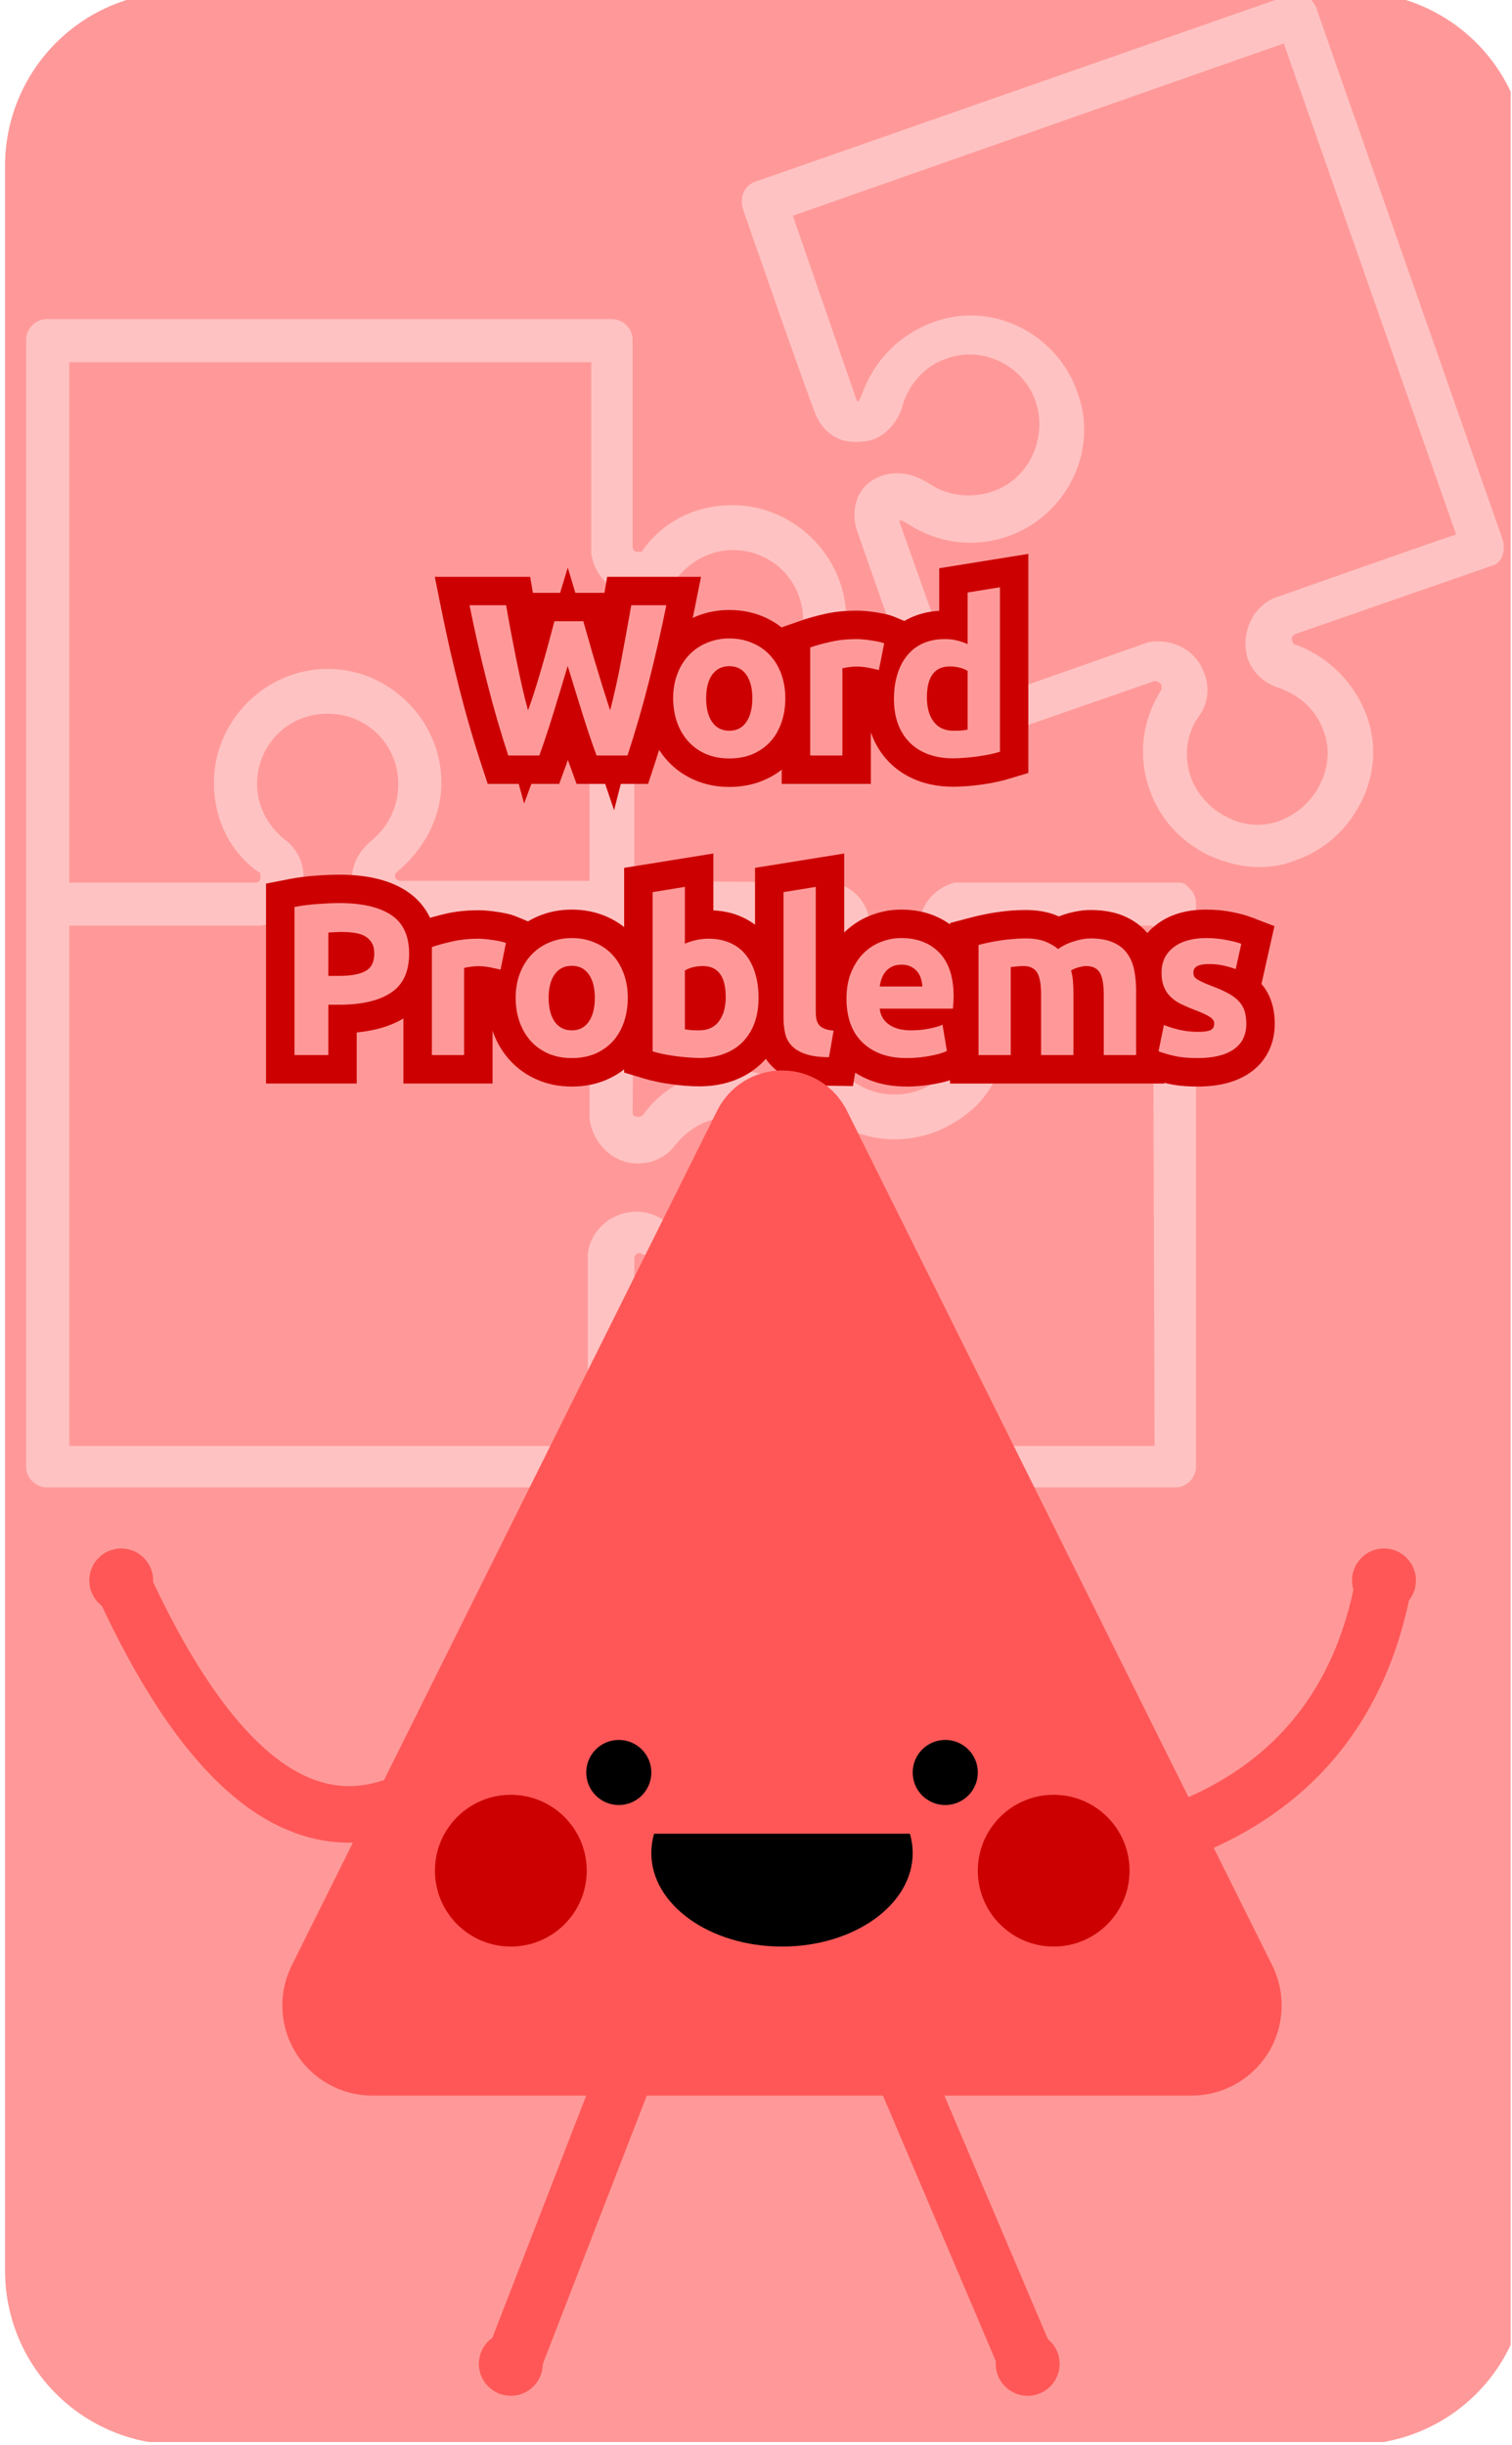 <svg xmlns="http://www.w3.org/2000/svg" xmlns:xlink="http://www.w3.org/1999/xlink" width="300" zoomAndPan="magnify" viewBox="0 0 224.88 363.75" height="485" preserveAspectRatio="xMidYMid meet" version="1.0"><defs><clipPath id="59ac41d7de"><path d="M 0.691 0 L 224.742 0 L 224.742 363.5 L 0.691 363.5 Z M 0.691 0 " clip-rule="nonzero"/></clipPath><clipPath id="d58fbc8617"><path d="M 26.559 -1.203 L 201.344 -1.203 C 208.207 -1.203 214.785 1.523 219.637 6.371 C 224.488 11.223 227.211 17.801 227.211 24.66 L 227.211 337.867 C 227.211 344.727 224.488 351.305 219.637 356.156 C 214.785 361.004 208.207 363.73 201.344 363.73 L 26.559 363.73 C 19.703 363.73 13.121 361.004 8.27 356.156 C 3.422 351.305 0.691 344.727 0.691 337.867 L 0.691 24.66 C 0.691 17.801 3.422 11.223 8.27 6.371 C 13.121 1.523 19.703 -1.203 26.559 -1.203 Z M 26.559 -1.203 " clip-rule="nonzero"/></clipPath><clipPath id="451bcac297"><path d="M 26.559 -1.203 L 201.344 -1.203 C 208.207 -1.203 214.785 1.523 219.637 6.371 C 224.488 11.223 227.211 17.801 227.211 24.66 L 227.211 337.867 C 227.211 344.727 224.488 351.305 219.637 356.156 C 214.785 361.004 208.207 363.73 201.344 363.73 L 26.559 363.73 C 19.703 363.73 13.121 361.004 8.27 356.156 C 3.422 351.305 0.691 344.727 0.691 337.867 L 0.691 24.66 C 0.691 17.801 3.422 11.223 8.27 6.371 C 13.121 1.523 19.703 -1.203 26.559 -1.203 Z M 26.559 -1.203 " clip-rule="nonzero"/></clipPath><clipPath id="b026e962a6"><path d="M 110 0 L 224 0 L 224 129.461 L 110 129.461 Z M 110 0 " clip-rule="nonzero"/></clipPath><clipPath id="894ff7d5f0"><path d="M 3.832 47.41 L 178 47.41 L 178 221.77 L 3.832 221.77 Z M 3.832 47.41 " clip-rule="nonzero"/></clipPath><clipPath id="3bf2634edb"><path d="M 128.191 82.367 L 153 82.367 L 153 117.57 L 128.191 117.57 Z M 128.191 82.367 " clip-rule="nonzero"/></clipPath><clipPath id="9928baa9ed"><path d="M 39.238 130 L 65.164 130 L 65.164 161.57 L 39.238 161.57 Z M 39.238 130 " clip-rule="nonzero"/></clipPath><clipPath id="81ef49ff87"><path d="M 41.465 159.191 L 191 159.191 L 191 311.812 L 41.465 311.812 Z M 41.465 159.191 " clip-rule="nonzero"/></clipPath><clipPath id="789288ab9e"><path d="M 125.953 165.234 L 189.262 292.422 C 191.328 296.578 191.102 301.504 188.66 305.445 C 186.215 309.391 181.902 311.793 177.27 311.793 L 55.355 311.793 C 50.715 311.793 46.406 309.391 43.965 305.445 C 41.52 301.504 41.293 296.578 43.359 292.422 L 106.668 165.234 C 108.492 161.574 112.227 159.266 116.312 159.266 C 120.398 159.266 124.133 161.574 125.953 165.234 Z M 125.953 165.234 " clip-rule="nonzero"/></clipPath><clipPath id="c32d0fb062"><path d="M 125.953 165.234 L 189.262 292.422 C 191.328 296.578 191.102 301.504 188.66 305.445 C 186.215 309.391 181.902 311.793 177.27 311.793 L 55.355 311.793 C 50.715 311.793 46.406 309.391 43.965 305.445 C 41.52 301.504 41.293 296.578 43.359 292.422 L 106.668 165.234 C 108.492 161.574 112.227 159.266 116.312 159.266 C 120.398 159.266 124.133 161.574 125.953 165.234 Z M 125.953 165.234 " clip-rule="nonzero"/></clipPath><clipPath id="14408208cf"><path d="M 96.863 261.793 L 135.781 261.793 L 135.781 289.621 L 96.863 289.621 Z M 96.863 261.793 " clip-rule="nonzero"/></clipPath><clipPath id="fb7ae9bfc3"><path d="M 116.312 261.793 C 105.57 261.793 96.863 268.02 96.863 275.703 C 96.863 283.391 105.57 289.621 116.312 289.621 C 127.047 289.621 135.758 283.391 135.758 275.703 C 135.758 268.02 127.047 261.793 116.312 261.793 Z M 116.312 261.793 " clip-rule="nonzero"/></clipPath><clipPath id="8847ffd9d0"><path d="M 116.312 261.793 C 105.57 261.793 96.863 268.02 96.863 275.703 C 96.863 283.391 105.57 289.621 116.312 289.621 C 127.047 289.621 135.758 283.391 135.758 275.703 C 135.758 268.02 127.047 261.793 116.312 261.793 Z M 116.312 261.793 " clip-rule="nonzero"/></clipPath><clipPath id="d3abb8c5a4"><path d="M 84.043 261.242 L 151.867 261.242 L 151.867 272.832 L 84.043 272.832 Z M 84.043 261.242 " clip-rule="nonzero"/></clipPath><clipPath id="746d907685"><path d="M 89.84 261.242 L 146.062 261.242 C 149.262 261.242 151.855 263.836 151.855 267.039 C 151.855 270.234 149.262 272.832 146.062 272.832 L 89.84 272.832 C 86.641 272.832 84.043 270.234 84.043 267.039 C 84.043 263.836 86.641 261.242 89.84 261.242 Z M 89.84 261.242 " clip-rule="nonzero"/></clipPath><clipPath id="c71aba7371"><path d="M 89.84 261.242 L 146.062 261.242 C 149.262 261.242 151.855 263.836 151.855 267.039 C 151.855 270.234 149.262 272.832 146.062 272.832 L 89.84 272.832 C 86.641 272.832 84.043 270.234 84.043 267.039 C 84.043 263.836 86.641 261.242 89.84 261.242 Z M 89.84 261.242 " clip-rule="nonzero"/></clipPath><clipPath id="da32b894a4"><path d="M 135.758 258.875 L 145.449 258.875 L 145.449 268.562 L 135.758 268.562 Z M 135.758 258.875 " clip-rule="nonzero"/></clipPath><clipPath id="a581a0bbe5"><path d="M 140.598 258.875 C 137.922 258.875 135.758 261.043 135.758 263.719 C 135.758 266.395 137.922 268.562 140.598 268.562 C 143.277 268.562 145.449 266.395 145.449 263.719 C 145.449 261.043 143.277 258.875 140.598 258.875 Z M 140.598 258.875 " clip-rule="nonzero"/></clipPath><clipPath id="6dea5a80a6"><path d="M 140.598 258.875 C 137.922 258.875 135.758 261.043 135.758 263.719 C 135.758 266.395 137.922 268.562 140.598 268.562 C 143.277 268.562 145.449 266.395 145.449 263.719 C 145.449 261.043 143.277 258.875 140.598 258.875 Z M 140.598 258.875 " clip-rule="nonzero"/></clipPath><clipPath id="1de37b0958"><path d="M 64.664 267.039 L 87.25 267.039 L 87.25 289.621 L 64.664 289.621 Z M 64.664 267.039 " clip-rule="nonzero"/></clipPath><clipPath id="4112011501"><path d="M 75.957 267.039 C 69.723 267.039 64.664 272.094 64.664 278.328 C 64.664 284.562 69.723 289.621 75.957 289.621 C 82.188 289.621 87.25 284.562 87.25 278.328 C 87.25 272.094 82.188 267.039 75.957 267.039 Z M 75.957 267.039 " clip-rule="nonzero"/></clipPath><clipPath id="3f99463fc7"><path d="M 75.957 267.039 C 69.723 267.039 64.664 272.094 64.664 278.328 C 64.664 284.562 69.723 289.621 75.957 289.621 C 82.188 289.621 87.25 284.562 87.25 278.328 C 87.25 272.094 82.188 267.039 75.957 267.039 Z M 75.957 267.039 " clip-rule="nonzero"/></clipPath><clipPath id="71463cfedb"><path d="M 87.18 258.875 L 96.863 258.875 L 96.863 268.562 L 87.18 268.562 Z M 87.18 258.875 " clip-rule="nonzero"/></clipPath><clipPath id="06b45ff8f7"><path d="M 92.02 258.875 C 89.344 258.875 87.18 261.043 87.18 263.719 C 87.18 266.395 89.344 268.562 92.02 268.562 C 94.695 268.562 96.863 266.395 96.863 263.719 C 96.863 261.043 94.695 258.875 92.02 258.875 Z M 92.02 258.875 " clip-rule="nonzero"/></clipPath><clipPath id="8c2809da08"><path d="M 92.02 258.875 C 89.344 258.875 87.18 261.043 87.18 263.719 C 87.18 266.395 89.344 268.562 92.02 268.562 C 94.695 268.562 96.863 266.395 96.863 263.719 C 96.863 261.043 94.695 258.875 92.02 258.875 Z M 92.02 258.875 " clip-rule="nonzero"/></clipPath><clipPath id="b4f870e897"><path d="M 145.449 267.039 L 168.027 267.039 L 168.027 289.621 L 145.449 289.621 Z M 145.449 267.039 " clip-rule="nonzero"/></clipPath><clipPath id="fa840c9071"><path d="M 156.738 267.039 C 150.504 267.039 145.449 272.094 145.449 278.328 C 145.449 284.562 150.504 289.621 156.738 289.621 C 162.969 289.621 168.027 284.562 168.027 278.328 C 168.027 272.094 162.969 267.039 156.738 267.039 Z M 156.738 267.039 " clip-rule="nonzero"/></clipPath><clipPath id="bea1c5a81f"><path d="M 156.738 267.039 C 150.504 267.039 145.449 272.094 145.449 278.328 C 145.449 284.562 150.504 289.621 156.738 289.621 C 162.969 289.621 168.027 284.562 168.027 278.328 C 168.027 272.094 162.969 267.039 156.738 267.039 Z M 156.738 267.039 " clip-rule="nonzero"/></clipPath><clipPath id="d3332a8e29"><path d="M 0.691 187 L 107.977 187 L 107.977 318 L 0.691 318 Z M 0.691 187 " clip-rule="nonzero"/></clipPath><clipPath id="74b6996433"><path d="M 124 187 L 216.531 187 L 216.531 322 L 124 322 Z M 124 187 " clip-rule="nonzero"/></clipPath><clipPath id="33f69bf504"><path d="M 28.301 250 L 144.84 250 L 144.84 363.5 L 28.301 363.5 Z M 28.301 250 " clip-rule="nonzero"/></clipPath><clipPath id="b16ce71928"><path d="M 83.004 251.949 L 200.73 251.949 L 200.73 363.5 L 83.004 363.5 Z M 83.004 251.949 " clip-rule="nonzero"/></clipPath><clipPath id="9c05b6cba2"><path d="M 71.199 346.949 L 80.711 346.949 L 80.711 356.461 L 71.199 356.461 Z M 71.199 346.949 " clip-rule="nonzero"/></clipPath><clipPath id="b6095f03a5"><path d="M 75.957 346.949 C 73.332 346.949 71.199 349.078 71.199 351.711 C 71.199 354.332 73.332 356.461 75.957 356.461 C 78.578 356.461 80.711 354.332 80.711 351.711 C 80.711 349.078 78.578 346.949 75.957 346.949 Z M 75.957 346.949 " clip-rule="nonzero"/></clipPath><clipPath id="511b47c9d5"><path d="M 75.957 346.949 C 73.332 346.949 71.199 349.078 71.199 351.711 C 71.199 354.332 73.332 356.461 75.957 356.461 C 78.578 356.461 80.711 354.332 80.711 351.711 C 80.711 349.078 78.578 346.949 75.957 346.949 Z M 75.957 346.949 " clip-rule="nonzero"/></clipPath><clipPath id="79c376319a"><path d="M 148.109 346.949 L 157.625 346.949 L 157.625 356.461 L 148.109 356.461 Z M 148.109 346.949 " clip-rule="nonzero"/></clipPath><clipPath id="2d3234d3e2"><path d="M 152.863 346.949 C 150.238 346.949 148.109 349.078 148.109 351.711 C 148.109 354.332 150.238 356.461 152.863 356.461 C 155.492 356.461 157.625 354.332 157.625 351.711 C 157.625 349.078 155.492 346.949 152.863 346.949 Z M 152.863 346.949 " clip-rule="nonzero"/></clipPath><clipPath id="fd19c97c08"><path d="M 152.863 346.949 C 150.238 346.949 148.109 349.078 148.109 351.711 C 148.109 354.332 150.238 356.461 152.863 356.461 C 155.492 356.461 157.625 354.332 157.625 351.711 C 157.625 349.078 155.492 346.949 152.863 346.949 Z M 152.863 346.949 " clip-rule="nonzero"/></clipPath><clipPath id="48faa4ac62"><path d="M 201.133 230.391 L 210.645 230.391 L 210.645 239.902 L 201.133 239.902 Z M 201.133 230.391 " clip-rule="nonzero"/></clipPath><clipPath id="f808764e42"><path d="M 205.891 230.391 C 203.262 230.391 201.133 232.523 201.133 235.145 C 201.133 237.77 203.262 239.902 205.891 239.902 C 208.516 239.902 210.645 237.77 210.645 235.145 C 210.645 232.523 208.516 230.391 205.891 230.391 Z M 205.891 230.391 " clip-rule="nonzero"/></clipPath><clipPath id="49c26b2ed9"><path d="M 205.891 230.391 C 203.262 230.391 201.133 232.523 201.133 235.145 C 201.133 237.77 203.262 239.902 205.891 239.902 C 208.516 239.902 210.645 237.77 210.645 235.145 C 210.645 232.523 208.516 230.391 205.891 230.391 Z M 205.891 230.391 " clip-rule="nonzero"/></clipPath><clipPath id="c198e6e7bb"><path d="M 13.223 230.391 L 22.73 230.391 L 22.73 239.902 L 13.223 239.902 Z M 13.223 230.391 " clip-rule="nonzero"/></clipPath><clipPath id="c405feb435"><path d="M 17.973 230.391 C 15.348 230.391 13.223 232.523 13.223 235.145 C 13.223 237.77 15.348 239.902 17.973 239.902 C 20.602 239.902 22.73 237.77 22.73 235.145 C 22.73 232.523 20.602 230.391 17.973 230.391 Z M 17.973 230.391 " clip-rule="nonzero"/></clipPath><clipPath id="627de516c5"><path d="M 17.973 230.391 C 15.348 230.391 13.223 232.523 13.223 235.145 C 13.223 237.77 15.348 239.902 17.973 239.902 C 20.602 239.902 22.73 237.77 22.73 235.145 C 22.73 232.523 20.602 230.391 17.973 230.391 Z M 17.973 230.391 " clip-rule="nonzero"/></clipPath></defs><g clip-path="url(#59ac41d7de)"><g clip-path="url(#d58fbc8617)"><g clip-path="url(#451bcac297)"><path fill="#ff9999" d="M 0.691 -1.203 L 227.211 -1.203 L 227.211 363.344 L 0.691 363.344 Z M 0.691 -1.203 " fill-opacity="1" fill-rule="nonzero"/></g></g></g><g clip-path="url(#b026e962a6)"><path fill="#ffc2c2" d="M 223.551 80.297 L 195.859 1.332 C 195.602 0.562 195.086 -0.207 194.32 -0.461 C 193.551 -0.723 192.785 -0.977 191.758 -0.723 L 112.535 26.969 C 110.742 27.48 109.973 29.277 110.484 31.07 C 110.484 31.07 121.25 62.094 121.512 62.094 C 122.535 64.145 124.586 66.195 128.434 65.684 C 131.762 65.426 133.816 62.348 134.328 60.043 C 135.355 56.965 137.664 54.398 140.738 53.379 C 146.121 51.324 152.277 54.398 154.07 59.785 C 155.863 65.168 153.043 71.324 147.66 73.117 C 144.586 74.141 141.25 73.887 138.43 72.094 C 136.891 71.066 133.816 69.527 130.48 71.066 C 127.152 72.605 126.637 76.195 127.406 78.758 L 138.176 109.52 C 138.684 111.316 140.484 112.086 142.277 111.574 L 171.758 101.316 C 172.016 101.316 172.531 101.578 172.785 101.832 C 172.785 102.086 172.785 102.344 172.785 102.598 C 169.965 106.961 169.195 112.344 170.992 117.469 C 172.531 121.828 175.605 125.16 179.707 127.215 C 182.016 128.234 184.578 129.008 187.145 129.008 C 188.938 129.008 190.984 128.75 192.785 127.98 C 197.141 126.441 200.473 123.367 202.523 119.266 C 204.578 115.164 204.832 110.547 203.297 106.445 C 201.496 101.578 197.652 97.73 192.785 95.934 C 192.527 95.934 192.27 95.676 192.27 95.422 C 192.012 94.91 192.27 94.652 192.527 94.395 L 222.012 84.145 C 223.289 83.883 224.059 82.09 223.551 80.297 Z M 189.449 89.012 C 186.117 90.551 184.578 94.395 185.602 97.984 C 186.371 100.035 187.91 101.578 190.219 102.344 C 193.293 103.371 195.859 105.68 196.887 108.754 C 197.91 111.316 197.652 114.137 196.371 116.703 C 195.086 119.266 193.039 121.059 190.477 122.086 C 187.91 123.113 184.836 122.852 182.527 121.57 C 179.961 120.293 178.168 118.238 177.145 115.676 C 176.117 112.602 176.375 109.266 178.426 106.445 C 179.707 104.652 179.961 102.344 179.195 100.293 C 178.168 97.215 175.352 95.422 172.27 95.422 C 171.758 95.422 171.25 95.422 170.477 95.676 C 170.477 95.676 143.559 105.164 143.559 105.164 L 133.816 77.734 C 133.562 76.961 135.098 77.988 135.098 77.988 C 139.457 80.809 144.84 81.578 149.969 79.781 C 158.684 76.707 163.555 66.965 160.219 58.246 C 157.145 49.531 147.402 44.66 138.684 47.992 C 133.816 49.785 129.969 53.633 128.176 58.762 C 127.918 59.273 127.66 60.043 127.406 59.527 L 117.922 32.098 L 190.984 6.461 L 216.629 79.527 C 216.367 79.527 189.449 89.012 189.449 89.012 Z M 189.449 89.012 " fill-opacity="1" fill-rule="nonzero"/></g><g clip-path="url(#894ff7d5f0)"><path fill="#ffc2c2" d="M 175.094 131.316 C 175.094 131.316 142.277 131.316 142.02 131.316 C 138.945 132.082 136.637 134.902 136.637 138.238 C 136.637 140.547 137.664 142.594 139.457 143.875 C 142.02 145.93 143.559 149.004 143.559 152.336 C 143.559 155.156 142.531 157.719 140.484 159.773 C 138.43 161.82 135.867 162.848 133.047 162.848 C 130.227 162.848 127.66 161.82 125.613 159.773 C 123.559 157.719 122.535 155.156 122.535 152.336 C 122.535 149.004 124.074 145.93 126.637 143.875 C 128.434 142.594 129.461 140.285 129.461 138.238 C 129.461 134.902 127.406 132.082 124.074 131.316 C 123.816 131.316 94.332 131.059 94.332 131.059 L 94.332 102.859 C 94.332 102.598 94.594 102.086 95.102 102.086 C 95.359 102.086 95.613 102.344 95.613 102.344 C 98.949 106.445 103.816 109.008 108.945 109.008 C 118.176 109.008 125.867 101.316 125.867 92.09 C 125.867 82.859 118.176 75.168 108.945 75.168 C 103.562 75.168 98.695 77.477 95.613 81.836 C 95.613 82.09 95.359 82.09 94.848 82.09 C 94.332 82.09 94.078 81.836 94.078 81.32 L 94.078 50.559 C 94.078 48.762 92.539 47.477 91 47.477 L 6.91 47.477 C 5.117 47.477 3.832 49.016 3.832 50.559 L 3.832 218.223 C 3.832 220.02 5.371 221.305 6.91 221.305 L 174.836 221.305 C 176.633 221.305 177.914 219.766 177.914 218.223 L 177.914 134.391 C 177.914 133.621 177.652 132.852 176.887 132.082 C 176.117 131.316 175.859 131.316 175.094 131.316 Z M 94.332 137.723 L 122.535 137.723 C 122.793 137.723 122.793 137.98 122.793 138.492 C 122.793 138.746 122.535 139.004 122.535 139.004 C 118.43 142.34 115.867 147.211 115.867 152.336 C 115.867 156.438 117.41 160.285 119.973 163.363 C 116.895 160.801 113.309 159.262 108.945 159.262 C 103.562 159.262 98.695 161.566 95.613 165.922 C 95.613 165.922 95.359 166.184 94.848 166.184 C 94.332 166.184 94.078 165.922 94.078 165.41 Z M 87.926 53.891 C 87.926 53.891 87.926 82.344 87.926 82.344 C 88.438 85.938 91.512 88.758 95.102 88.758 C 97.41 88.758 99.461 87.73 100.742 85.938 C 102.797 83.371 105.871 81.836 108.945 81.836 C 114.844 81.836 119.457 86.445 119.457 92.348 C 119.457 98.242 114.844 102.859 108.945 102.859 C 105.617 102.859 102.539 101.316 100.488 98.754 C 99.203 96.961 96.895 95.934 94.848 95.934 C 91.258 95.934 87.926 98.754 87.668 102.344 C 87.668 102.344 87.668 131.059 87.668 131.059 L 59.465 131.059 C 59.211 131.059 58.699 130.801 58.699 130.289 C 58.699 130.035 58.953 129.777 58.953 129.777 C 63.055 126.441 65.621 121.57 65.621 116.445 C 65.621 107.215 57.926 99.523 48.695 99.523 C 39.473 99.523 31.777 107.215 31.777 116.445 C 31.777 121.828 34.09 126.699 38.445 129.777 C 38.699 129.777 38.699 130.035 38.699 130.543 C 38.699 131.059 38.445 131.316 37.93 131.316 L 10.242 131.316 L 10.242 53.891 Z M 10.242 137.723 L 38.445 137.723 C 38.445 137.723 38.699 137.723 38.699 137.723 C 42.547 137.211 45.109 134.137 45.109 130.543 C 45.109 128.234 44.086 126.188 42.293 124.906 C 39.727 122.852 38.191 119.777 38.191 116.703 C 38.191 110.801 42.801 106.191 48.695 106.191 C 54.598 106.191 59.211 110.801 59.211 116.703 C 59.211 120.031 57.672 123.113 55.109 125.16 C 53.316 126.699 52.289 128.75 52.289 130.801 C 52.289 134.645 55.109 137.723 58.699 137.98 C 58.699 137.98 58.953 137.98 58.953 137.98 L 87.668 137.98 C 87.668 137.98 87.668 166.438 87.668 166.438 C 88.184 170.285 91.258 173.105 94.848 173.105 C 97.156 173.105 99.203 172.078 100.488 170.285 C 102.539 167.719 105.617 166.184 108.691 166.184 C 114.59 166.184 119.203 170.797 119.203 176.695 C 119.203 179.516 118.176 182.078 116.129 184.129 C 114.074 186.18 111.512 187.203 108.691 187.203 C 105.359 187.203 102.281 185.664 100.23 183.102 C 98.949 181.309 96.895 180.281 94.594 180.281 C 91 180.281 87.668 183.102 87.41 186.691 C 87.41 186.691 87.41 215.148 87.41 215.148 L 10.242 215.148 Z M 171.758 215.148 L 94.332 215.148 L 94.332 187.203 C 94.332 186.945 94.594 186.438 95.102 186.438 C 95.359 186.438 95.613 186.691 95.875 186.691 C 99.203 190.793 104.078 193.359 109.207 193.359 C 113.82 193.359 117.922 191.562 121.25 188.484 C 124.586 185.41 126.125 181.051 126.125 176.434 C 126.125 172.332 124.586 168.23 122.023 165.41 C 125.098 167.977 128.945 169.512 133.047 169.512 C 137.664 169.512 141.766 167.719 145.094 164.645 C 148.176 161.566 149.969 157.207 149.969 152.594 C 149.969 147.211 147.66 142.34 143.301 139.262 C 143.047 139.262 143.047 139.004 143.047 138.492 C 143.047 138.238 143.301 137.98 143.301 137.723 L 171.504 137.723 Z M 171.758 215.148 " fill-opacity="1" fill-rule="nonzero"/></g><path fill="#cc0000" d="M 90.801 91.254 C 91.066 92.145 91.355 93.156 91.672 94.277 C 91.973 95.359 92.305 96.484 92.652 97.641 L 93.723 101.172 C 94.074 102.305 94.418 103.359 94.746 104.328 L 90.738 105.695 L 86.637 104.648 C 86.91 103.59 87.184 102.438 87.461 101.184 C 87.742 99.945 88.008 98.664 88.258 97.34 L 89.008 93.238 C 89.254 91.898 89.484 90.598 89.691 89.348 L 90.293 85.824 L 104.258 85.824 L 103.242 90.891 C 102.477 94.699 101.594 98.566 100.598 102.48 C 99.598 106.426 98.508 110.172 97.34 113.727 L 96.383 116.637 L 85.742 116.637 L 84.73 113.852 C 83.957 111.73 83.203 109.5 82.473 107.168 C 81.762 104.887 81.059 102.602 80.363 100.309 L 84.418 99.086 L 88.469 100.312 L 86.406 107.129 C 85.691 109.477 84.949 111.715 84.168 113.852 L 83.156 116.637 L 72.52 116.637 L 71.562 113.727 C 70.391 110.172 69.305 106.426 68.305 102.48 C 67.309 98.566 66.43 94.699 65.664 90.891 L 64.641 85.824 L 78.836 85.824 L 79.434 89.348 C 79.645 90.59 79.875 91.879 80.129 93.219 C 80.383 94.566 80.648 95.918 80.922 97.273 C 81.195 98.621 81.477 99.926 81.758 101.184 C 82.035 102.41 82.316 103.539 82.598 104.574 L 78.516 105.695 L 74.543 104.238 C 74.906 103.254 75.258 102.203 75.602 101.094 C 75.961 99.93 76.309 98.77 76.645 97.613 C 76.977 96.461 77.289 95.355 77.566 94.293 C 77.867 93.18 78.129 92.191 78.371 91.32 L 79.227 88.207 L 89.91 88.207 Z M 82.68 93.633 L 86.742 92.441 L 86.742 96.676 L 82.449 96.676 L 82.449 92.441 L 86.535 93.562 C 86.301 94.414 86.043 95.375 85.754 96.461 C 85.457 97.59 85.125 98.762 84.773 99.977 C 84.426 101.18 84.062 102.387 83.691 103.59 C 83.301 104.844 82.902 106.035 82.492 107.152 L 77.934 119.562 L 74.438 106.816 C 74.117 105.66 73.805 104.398 73.5 103.043 C 73.207 101.727 72.914 100.363 72.625 98.961 C 72.344 97.566 72.074 96.176 71.809 94.793 C 71.547 93.398 71.305 92.059 71.09 90.762 L 75.258 90.055 L 75.258 94.285 L 69.809 94.285 L 69.809 90.055 L 73.957 89.219 C 74.699 92.895 75.547 96.617 76.508 100.395 C 77.461 104.148 78.492 107.711 79.602 111.078 L 75.586 112.402 L 75.586 108.172 L 80.191 108.172 L 80.191 112.402 L 76.215 110.953 C 76.941 108.961 77.637 106.871 78.301 104.68 L 84.426 84.453 L 88.469 97.859 C 89.152 100.125 89.852 102.387 90.555 104.641 C 91.242 106.848 91.953 108.953 92.684 110.953 L 88.707 112.402 L 88.707 108.172 L 93.32 108.172 L 93.32 112.402 L 89.297 111.078 C 90.406 107.711 91.438 104.148 92.395 100.395 C 93.352 96.617 94.203 92.895 94.941 89.219 L 99.094 90.055 L 99.094 94.285 L 93.867 94.285 L 93.867 90.055 L 98.039 90.762 C 97.82 92.047 97.59 93.383 97.34 94.773 L 96.578 98.895 C 96.309 100.32 96.023 101.707 95.723 103.043 C 95.426 104.371 95.133 105.605 94.84 106.742 L 91.324 120.543 L 86.734 107.062 C 86.375 106.012 86.008 104.875 85.629 103.637 L 84.539 100.074 C 84.18 98.871 83.84 97.699 83.52 96.57 C 83.211 95.477 82.934 94.496 82.68 93.633 Z M 82.68 93.633 " fill-opacity="1" fill-rule="nonzero"/><path fill="#cc0000" d="M 121.023 103.887 C 121.023 105.699 120.75 107.387 120.203 108.945 C 119.621 110.613 118.766 112.055 117.625 113.273 C 116.484 114.5 115.125 115.445 113.543 116.109 C 112 116.762 110.305 117.086 108.465 117.086 C 106.648 117.086 104.969 116.762 103.422 116.109 C 101.848 115.445 100.484 114.5 99.344 113.273 C 98.223 112.074 97.363 110.652 96.754 109.016 C 96.176 107.434 95.883 105.727 95.883 103.887 C 95.883 102.035 96.184 100.316 96.793 98.73 C 97.414 97.105 98.293 95.699 99.43 94.508 C 100.574 93.316 101.93 92.391 103.488 91.73 C 105.035 91.082 106.695 90.758 108.465 90.758 C 110.266 90.758 111.938 91.082 113.484 91.73 C 115.047 92.391 116.406 93.324 117.543 94.531 C 118.668 95.723 119.535 97.133 120.145 98.77 C 120.73 100.34 121.023 102.051 121.023 103.887 Z M 112.555 103.887 C 112.555 103.066 112.441 102.34 112.211 101.723 C 112 101.16 111.727 100.703 111.387 100.344 C 111.066 100.004 110.668 99.734 110.195 99.535 C 109.703 99.328 109.125 99.219 108.465 99.219 C 107.836 99.219 107.27 99.328 106.777 99.535 C 106.293 99.738 105.879 100.016 105.543 100.367 C 105.195 100.73 104.914 101.195 104.699 101.758 C 104.469 102.363 104.352 103.074 104.352 103.887 C 104.352 104.719 104.469 105.449 104.699 106.086 C 104.914 106.66 105.191 107.129 105.535 107.504 C 105.855 107.848 106.246 108.117 106.711 108.312 C 107.203 108.52 107.793 108.621 108.465 108.621 C 109.168 108.621 109.762 108.52 110.258 108.312 C 110.723 108.117 111.113 107.848 111.434 107.504 C 111.762 107.148 112.02 106.703 112.211 106.156 C 112.441 105.5 112.555 104.742 112.555 103.887 Z M 107.652 103.887 C 107.652 103.5 107.625 103.184 107.562 102.941 C 107.547 102.879 107.527 102.828 107.516 102.793 C 107.508 102.789 107.508 102.781 107.508 102.781 C 107.516 102.793 107.52 102.801 107.527 102.812 C 107.641 102.973 107.801 103.109 108.02 103.215 C 108.195 103.305 108.344 103.348 108.465 103.348 C 108.586 103.348 108.73 103.309 108.902 103.219 C 109.109 103.117 109.266 102.992 109.371 102.84 C 109.383 102.828 109.387 102.82 109.391 102.812 L 109.391 102.816 C 109.371 102.852 109.359 102.898 109.344 102.961 C 109.281 103.195 109.25 103.508 109.25 103.887 C 109.25 104.273 109.285 104.59 109.344 104.836 C 109.363 104.906 109.383 104.961 109.398 105.004 C 109.406 105.012 109.406 105.016 109.41 105.023 C 109.41 105.023 109.406 105.016 109.406 105.012 C 109.301 104.863 109.145 104.738 108.941 104.633 C 108.758 104.539 108.602 104.492 108.465 104.492 C 108.332 104.492 108.168 104.543 107.984 104.637 C 107.77 104.746 107.605 104.883 107.5 105.047 C 107.516 105.023 107.531 104.957 107.562 104.855 C 107.621 104.605 107.652 104.285 107.652 103.887 Z M 116.121 103.887 C 116.121 106.238 115.578 108.207 114.5 109.797 C 113.805 110.828 112.926 111.613 111.867 112.16 C 110.836 112.695 109.703 112.961 108.465 112.961 C 107.238 112.961 106.109 112.695 105.078 112.168 C 104.02 111.629 103.145 110.848 102.441 109.828 C 101.336 108.23 100.785 106.254 100.785 103.887 C 100.785 101.504 101.344 99.527 102.469 97.941 C 103.176 96.945 104.059 96.176 105.117 95.648 C 106.133 95.137 107.254 94.887 108.465 94.887 C 109.688 94.887 110.809 95.141 111.824 95.652 C 112.891 96.188 113.77 96.961 114.473 97.969 C 115.57 99.551 116.121 101.52 116.121 103.887 Z M 116.121 103.887 " fill-opacity="1" fill-rule="nonzero"/><path fill="#cc0000" d="M 129.691 103.805 C 129.32 103.711 128.871 103.609 128.355 103.508 C 128.055 103.441 127.711 103.414 127.332 103.414 C 127.211 103.414 127.027 103.43 126.785 103.461 C 126.656 103.477 126.551 103.492 126.473 103.508 C 126.453 103.512 126.441 103.512 126.434 103.516 C 126.457 103.512 126.48 103.504 126.512 103.492 L 125.297 99.438 L 129.531 99.438 L 129.531 116.637 L 116.262 116.637 L 116.262 93.34 L 119.094 92.352 C 120.102 91.996 121.27 91.668 122.594 91.363 C 124.078 91.02 125.699 90.855 127.461 90.855 C 127.84 90.855 128.277 90.871 128.766 90.918 C 129.211 90.957 129.656 91.008 130.105 91.078 C 130.551 91.141 130.996 91.223 131.441 91.309 C 132.074 91.438 132.641 91.609 133.152 91.824 L 136.359 93.164 L 133.984 104.879 Z M 131.742 95.594 L 130.719 99.699 L 126.57 98.852 L 127.371 94.887 L 131.52 95.73 L 129.895 99.637 C 129.902 99.645 129.918 99.648 129.922 99.648 C 129.918 99.648 129.914 99.648 129.902 99.645 C 129.859 99.629 129.801 99.613 129.73 99.602 C 129.445 99.547 129.16 99.492 128.871 99.453 C 128.59 99.41 128.305 99.375 128.023 99.352 C 127.781 99.328 127.59 99.316 127.461 99.316 C 126.336 99.316 125.348 99.414 124.488 99.613 C 123.465 99.848 122.602 100.09 121.891 100.34 L 120.492 96.344 L 124.723 96.344 L 124.723 112.402 L 120.492 112.402 L 120.492 108.172 L 125.297 108.172 L 125.297 112.402 L 121.062 112.402 L 121.062 96.289 L 124.082 95.383 C 124.52 95.254 125.062 95.145 125.711 95.062 C 126.309 94.988 126.848 94.945 127.332 94.945 C 128.277 94.945 129.184 95.035 130.043 95.211 C 130.684 95.34 131.25 95.465 131.742 95.594 Z M 131.742 95.594 " fill-opacity="1" fill-rule="nonzero"/><g clip-path="url(#3bf2634edb)"><path fill="#cc0000" d="M 142.105 103.789 C 142.105 104.148 142.137 104.438 142.199 104.66 C 142.227 104.758 142.254 104.82 142.277 104.859 C 142.176 104.723 142.039 104.613 141.871 104.539 C 141.816 104.512 141.77 104.496 141.73 104.488 C 141.746 104.492 141.785 104.492 141.84 104.492 C 142.141 104.492 142.418 104.484 142.656 104.461 C 142.895 104.441 143.066 104.422 143.18 104.398 L 143.934 108.566 L 139.703 108.566 L 139.703 99.824 L 143.934 99.824 L 141.645 103.387 C 141.711 103.43 141.766 103.457 141.805 103.477 C 141.781 103.465 141.734 103.453 141.668 103.434 C 141.539 103.402 141.414 103.383 141.293 103.383 L 141.297 103.379 C 141.371 103.363 141.453 103.336 141.539 103.293 C 141.785 103.184 141.984 103.023 142.133 102.82 C 142.176 102.766 142.207 102.715 142.227 102.672 C 142.215 102.691 142.207 102.723 142.199 102.77 C 142.133 103.02 142.105 103.359 142.105 103.789 Z M 133.637 103.789 C 133.637 101.32 134.199 99.32 135.316 97.797 C 136.039 96.82 136.949 96.078 138.051 95.582 C 139.031 95.137 140.113 94.914 141.293 94.914 C 142.156 94.914 143.008 95.031 143.848 95.254 C 144.758 95.496 145.551 95.832 146.227 96.266 L 148.168 97.516 L 148.168 112.098 L 144.691 112.727 C 144.324 112.797 143.898 112.848 143.406 112.895 C 142.914 112.938 142.395 112.961 141.84 112.961 C 140.566 112.961 139.406 112.719 138.355 112.242 C 137.195 111.711 136.234 110.926 135.469 109.887 C 134.25 108.238 133.637 106.207 133.637 103.789 Z M 149.957 115.91 C 149.41 116.074 148.805 116.227 148.129 116.367 C 147.48 116.504 146.797 116.625 146.086 116.723 C 145.398 116.82 144.695 116.898 143.984 116.961 C 143.234 117.023 142.504 117.055 141.809 117.055 C 139.898 117.055 138.16 116.762 136.586 116.176 C 134.906 115.547 133.469 114.633 132.277 113.426 C 131.094 112.227 130.199 110.797 129.59 109.133 C 129.023 107.578 128.734 105.871 128.734 104.02 C 128.734 102.215 128.973 100.555 129.441 99.039 C 129.953 97.395 130.711 95.969 131.719 94.762 C 132.793 93.473 134.098 92.492 135.645 91.82 C 137.121 91.176 138.754 90.855 140.547 90.855 C 141.559 90.855 142.484 90.957 143.344 91.168 C 144.113 91.355 144.875 91.617 145.641 91.953 L 143.934 95.828 L 139.703 95.828 L 139.703 84.547 L 152.969 82.41 L 152.969 115.004 Z M 147.52 107.801 L 148.738 111.855 L 144.508 111.855 L 144.508 87.379 L 148.738 87.379 L 149.41 91.555 L 144.609 92.332 L 143.934 88.148 L 148.168 88.148 L 148.168 102.312 L 142.23 99.703 C 141.918 99.562 141.617 99.461 141.328 99.391 C 141.133 99.34 140.875 99.316 140.547 99.316 C 139.934 99.316 139.43 99.406 139.035 99.578 C 138.711 99.719 138.441 99.922 138.223 100.18 C 137.938 100.523 137.707 100.98 137.527 101.547 C 137.312 102.25 137.203 103.07 137.203 104.02 C 137.203 104.875 137.316 105.605 137.539 106.227 C 137.73 106.734 137.984 107.152 138.305 107.48 C 138.621 107.801 139.031 108.051 139.539 108.242 C 140.164 108.473 140.914 108.59 141.809 108.59 C 142.266 108.59 142.754 108.566 143.27 108.523 C 143.828 108.477 144.371 108.418 144.91 108.34 C 145.426 108.27 145.914 108.18 146.379 108.082 C 146.824 107.988 147.207 107.898 147.52 107.801 Z M 147.52 107.801 " fill-opacity="1" fill-rule="nonzero"/></g><g clip-path="url(#9928baa9ed)"><path fill="#cc0000" d="M 50.465 130.141 C 54.641 130.141 57.977 130.957 60.465 132.594 C 62.027 133.621 63.203 134.977 63.988 136.668 C 64.699 138.191 65.051 139.934 65.051 141.891 C 65.051 143.859 64.695 145.609 63.977 147.148 C 63.191 148.84 62.012 150.203 60.441 151.238 C 57.93 152.902 54.57 153.734 50.371 153.734 L 48.789 153.734 L 48.789 149.496 L 53.023 149.496 L 53.023 161.215 L 39.527 161.215 L 39.527 131.469 L 42.945 130.801 C 44.211 130.555 45.547 130.379 46.945 130.281 C 48.27 130.188 49.445 130.141 50.465 130.141 Z M 50.465 138.609 C 49.645 138.609 48.668 138.648 47.539 138.727 C 46.488 138.801 45.5 138.93 44.574 139.109 L 43.758 134.953 L 47.992 134.953 L 47.992 156.98 L 43.758 156.98 L 43.758 152.75 L 48.789 152.75 L 48.789 156.98 L 44.555 156.98 L 44.555 145.266 L 50.371 145.266 C 51.723 145.266 52.891 145.156 53.867 144.926 C 54.66 144.746 55.297 144.496 55.773 144.18 C 56.012 144.02 56.188 143.82 56.305 143.574 C 56.488 143.172 56.586 142.609 56.586 141.891 C 56.586 141.18 56.496 140.629 56.312 140.234 C 56.203 140.004 56.039 139.816 55.82 139.668 C 55.352 139.363 54.727 139.121 53.941 138.938 C 52.973 138.715 51.812 138.609 50.465 138.609 Z M 50.789 142.898 C 50.512 142.898 50.234 142.906 49.965 142.922 C 49.645 142.938 49.367 142.961 49.141 142.98 L 48.789 138.762 L 53.023 138.762 L 53.023 145.211 L 48.789 145.211 L 48.789 140.977 L 50.371 140.977 C 50.992 140.977 51.5 140.941 51.91 140.867 C 52.051 140.844 52.164 140.816 52.258 140.785 C 52.285 140.773 52.305 140.77 52.32 140.766 C 52.32 140.766 52.312 140.766 52.305 140.77 C 51.957 140.961 51.691 141.234 51.512 141.59 C 51.453 141.707 51.418 141.809 51.395 141.906 C 51.395 141.918 51.391 141.926 51.391 141.93 C 51.395 141.91 51.395 141.891 51.395 141.855 C 51.395 141.836 51.395 141.828 51.395 141.828 C 51.395 141.848 51.398 141.875 51.41 141.906 C 51.441 142.051 51.496 142.199 51.586 142.359 C 51.73 142.621 51.93 142.828 52.172 142.973 C 52.215 143 52.25 143.012 52.273 143.023 C 52.238 143.008 52.188 143 52.117 142.988 C 51.738 142.93 51.297 142.898 50.789 142.898 Z M 50.789 134.434 C 51.746 134.434 52.633 134.5 53.461 134.629 C 54.59 134.809 55.594 135.164 56.473 135.68 C 57.555 136.32 58.395 137.18 58.992 138.262 C 59.57 139.305 59.859 140.504 59.859 141.855 C 59.859 143.168 59.602 144.34 59.082 145.379 C 58.461 146.617 57.535 147.57 56.305 148.23 C 54.801 149.039 52.82 149.441 50.371 149.441 L 44.555 149.441 L 44.555 134.867 L 48.441 134.543 C 48.727 134.516 49.066 134.492 49.453 134.469 C 49.895 134.441 50.34 134.434 50.789 134.434 Z M 50.789 134.434 " fill-opacity="1" fill-rule="nonzero"/></g><path fill="#cc0000" d="M 73.398 148.383 C 73.027 148.289 72.582 148.188 72.066 148.086 C 71.762 148.02 71.418 147.992 71.039 147.992 C 70.918 147.992 70.734 148.008 70.496 148.039 C 70.363 148.055 70.258 148.07 70.18 148.086 C 70.16 148.09 70.152 148.09 70.141 148.094 C 70.164 148.09 70.188 148.082 70.219 148.07 L 69.004 144.016 L 73.238 144.016 L 73.238 161.215 L 59.969 161.215 L 59.969 137.918 L 62.801 136.93 C 63.809 136.574 64.977 136.246 66.301 135.941 C 67.785 135.598 69.406 135.434 71.168 135.434 C 71.551 135.434 71.984 135.449 72.473 135.496 C 72.918 135.535 73.367 135.586 73.812 135.656 C 74.258 135.719 74.703 135.801 75.148 135.887 C 75.781 136.016 76.348 136.188 76.859 136.402 L 80.066 137.742 L 77.691 149.457 Z M 75.449 140.172 L 74.426 144.277 L 70.277 143.43 L 71.078 139.465 L 75.227 140.309 L 73.602 144.215 C 73.613 144.223 73.625 144.227 73.629 144.227 C 73.625 144.227 73.621 144.227 73.613 144.223 C 73.566 144.207 73.508 144.191 73.441 144.18 C 73.152 144.125 72.867 144.07 72.582 144.031 C 72.297 143.988 72.012 143.953 71.73 143.93 C 71.488 143.906 71.297 143.895 71.168 143.895 C 70.043 143.895 69.055 143.992 68.195 144.191 C 67.172 144.426 66.309 144.668 65.598 144.918 L 64.199 140.922 L 68.434 140.922 L 68.434 156.98 L 64.199 156.98 L 64.199 152.75 L 69.004 152.75 L 69.004 156.98 L 64.773 156.98 L 64.773 140.867 L 67.789 139.961 C 68.227 139.832 68.77 139.723 69.418 139.641 C 70.016 139.566 70.555 139.523 71.039 139.523 C 71.984 139.523 72.891 139.613 73.75 139.789 C 74.391 139.918 74.957 140.043 75.449 140.172 Z M 75.449 140.172 " fill-opacity="1" fill-rule="nonzero"/><path fill="#cc0000" d="M 97.582 148.465 C 97.582 150.277 97.309 151.965 96.766 153.523 C 96.18 155.191 95.324 156.633 94.188 157.852 C 93.043 159.078 91.684 160.023 90.105 160.688 C 88.562 161.34 86.867 161.664 85.027 161.664 C 83.211 161.664 81.531 161.34 79.984 160.688 C 78.406 160.023 77.047 159.078 75.902 157.852 C 74.785 156.652 73.926 155.23 73.316 153.594 C 72.734 152.012 72.441 150.305 72.441 148.465 C 72.441 146.613 72.746 144.895 73.355 143.309 C 73.977 141.684 74.855 140.277 75.992 139.086 C 77.137 137.895 78.492 136.969 80.047 136.309 C 81.594 135.66 83.258 135.336 85.027 135.336 C 86.824 135.336 88.496 135.66 90.043 136.309 C 91.609 136.969 92.965 137.902 94.105 139.109 C 95.227 140.301 96.098 141.711 96.707 143.348 C 97.289 144.918 97.582 146.629 97.582 148.465 Z M 89.113 148.465 C 89.113 147.645 89.004 146.918 88.77 146.301 C 88.562 145.738 88.289 145.281 87.949 144.922 C 87.629 144.582 87.23 144.312 86.754 144.113 C 86.262 143.906 85.688 143.797 85.027 143.797 C 84.395 143.797 83.828 143.906 83.336 144.113 C 82.852 144.316 82.441 144.594 82.105 144.945 C 81.758 145.309 81.473 145.773 81.262 146.336 C 81.027 146.941 80.91 147.652 80.91 148.465 C 80.91 149.297 81.027 150.027 81.262 150.664 C 81.473 151.238 81.754 151.707 82.098 152.082 C 82.418 152.426 82.809 152.695 83.27 152.891 C 83.766 153.098 84.355 153.199 85.027 153.199 C 85.73 153.199 86.324 153.098 86.82 152.891 C 87.285 152.695 87.676 152.426 87.996 152.082 C 88.32 151.727 88.582 151.281 88.77 150.734 C 89.004 150.078 89.113 149.32 89.113 148.465 Z M 84.215 148.465 C 84.215 148.078 84.188 147.762 84.121 147.52 C 84.109 147.457 84.09 147.406 84.074 147.371 C 84.07 147.367 84.07 147.359 84.07 147.359 C 84.074 147.371 84.078 147.379 84.09 147.391 C 84.199 147.551 84.363 147.688 84.582 147.793 C 84.758 147.883 84.906 147.926 85.027 147.926 C 85.148 147.926 85.293 147.887 85.465 147.797 C 85.668 147.695 85.828 147.57 85.934 147.418 C 85.941 147.406 85.945 147.398 85.953 147.391 L 85.953 147.395 C 85.934 147.43 85.918 147.477 85.906 147.539 C 85.84 147.773 85.812 148.086 85.812 148.465 C 85.812 148.852 85.844 149.168 85.906 149.414 C 85.922 149.484 85.941 149.539 85.961 149.582 C 85.965 149.59 85.965 149.594 85.969 149.602 C 85.969 149.602 85.965 149.594 85.965 149.59 C 85.863 149.441 85.707 149.316 85.5 149.211 C 85.32 149.117 85.16 149.07 85.027 149.07 C 84.891 149.07 84.73 149.121 84.543 149.215 C 84.332 149.324 84.168 149.461 84.062 149.625 C 84.074 149.602 84.094 149.535 84.121 149.434 C 84.184 149.184 84.215 148.863 84.215 148.465 Z M 92.684 148.465 C 92.684 150.816 92.141 152.785 91.062 154.375 C 90.363 155.406 89.488 156.191 88.426 156.738 C 87.395 157.273 86.262 157.539 85.027 157.539 C 83.801 157.539 82.672 157.273 81.641 156.746 C 80.582 156.207 79.703 155.426 79.004 154.406 C 77.898 152.809 77.344 150.832 77.344 148.465 C 77.344 146.082 77.906 144.105 79.031 142.52 C 79.734 141.523 80.617 140.754 81.68 140.227 C 82.695 139.715 83.816 139.465 85.027 139.465 C 86.25 139.465 87.367 139.719 88.387 140.23 C 89.449 140.766 90.332 141.539 91.035 142.547 C 92.129 144.129 92.684 146.098 92.684 148.465 Z M 92.684 148.465 " fill-opacity="1" fill-rule="nonzero"/><path fill="#cc0000" d="M 103.688 148.367 C 103.688 147.938 103.66 147.598 103.598 147.348 C 103.586 147.301 103.574 147.27 103.57 147.25 C 103.586 147.293 103.617 147.344 103.66 147.398 C 103.809 147.602 104.008 147.762 104.254 147.871 C 104.344 147.914 104.422 147.941 104.5 147.957 L 104.504 147.961 C 104.379 147.961 104.254 147.98 104.129 148.012 C 104.059 148.031 104.016 148.043 103.988 148.055 C 104.031 148.035 104.082 148.008 104.148 147.965 L 101.855 144.402 L 106.094 144.402 L 106.094 153.145 L 101.855 153.145 L 102.613 148.977 C 102.727 149 102.898 149.02 103.133 149.039 C 103.375 149.062 103.648 149.07 103.957 149.07 C 104.008 149.07 104.043 149.07 104.062 149.066 C 104.027 149.074 103.977 149.09 103.926 149.117 C 103.754 149.191 103.617 149.301 103.516 149.438 C 103.543 149.398 103.566 149.336 103.594 149.238 C 103.66 149.016 103.688 148.727 103.688 148.367 Z M 112.156 148.367 C 112.156 150.785 111.547 152.816 110.324 154.465 C 109.559 155.504 108.598 156.289 107.438 156.82 C 106.387 157.297 105.223 157.539 103.957 157.539 C 103.398 157.539 102.879 157.516 102.391 157.473 C 101.895 157.426 101.465 157.375 101.098 157.305 L 97.625 156.676 L 97.625 142.094 L 99.57 140.844 C 100.238 140.41 101.035 140.074 101.945 139.832 C 102.785 139.609 103.641 139.492 104.504 139.492 C 105.68 139.492 106.762 139.715 107.742 140.16 C 108.844 140.656 109.754 141.395 110.473 142.375 C 111.594 143.898 112.156 145.898 112.156 148.367 Z M 117.055 148.5 C 117.055 150.352 116.773 152.059 116.207 153.617 C 115.602 155.285 114.711 156.727 113.535 157.934 C 112.352 159.152 110.918 160.086 109.238 160.727 C 107.652 161.328 105.906 161.633 103.988 161.633 C 103.289 161.633 102.562 161.602 101.805 161.539 C 101.094 161.477 100.395 161.398 99.707 161.301 C 98.996 161.203 98.316 161.082 97.66 160.945 C 96.988 160.805 96.379 160.652 95.836 160.488 L 92.82 159.582 L 92.82 129.125 L 106.094 126.988 L 106.094 140.406 L 101.855 140.406 L 100.152 136.531 C 100.945 136.184 101.766 135.914 102.617 135.727 C 103.5 135.531 104.43 135.434 105.406 135.434 C 107.223 135.434 108.867 135.766 110.348 136.434 C 111.883 137.133 113.172 138.133 114.219 139.426 C 115.188 140.633 115.918 142.047 116.395 143.668 C 116.836 145.145 117.055 146.758 117.055 148.5 Z M 108.594 148.5 C 108.594 147.578 108.484 146.77 108.281 146.078 C 108.117 145.527 107.898 145.082 107.625 144.738 C 107.422 144.484 107.16 144.289 106.852 144.145 C 106.484 143.98 106 143.895 105.406 143.895 C 105.047 143.895 104.73 143.93 104.453 143.988 C 104.141 144.059 103.844 144.156 103.562 144.281 L 97.625 146.891 L 97.625 131.957 L 101.855 131.957 L 102.531 136.133 L 97.727 136.91 L 97.055 132.727 L 101.285 132.727 L 101.285 156.434 L 97.055 156.434 L 98.27 152.379 C 98.586 152.477 98.969 152.566 99.414 152.66 C 99.879 152.758 100.367 152.848 100.883 152.918 C 101.422 152.996 101.965 153.055 102.52 153.102 C 103.035 153.145 103.523 153.168 103.988 153.168 C 104.863 153.168 105.605 153.051 106.215 152.82 C 106.73 152.621 107.148 152.359 107.469 152.031 C 107.797 151.691 108.059 151.258 108.25 150.734 C 108.477 150.102 108.594 149.359 108.594 148.5 Z M 108.594 148.5 " fill-opacity="1" fill-rule="nonzero"/><path fill="#cc0000" d="M 123.234 161.539 C 121.418 161.512 119.871 161.293 118.602 160.883 C 117.086 160.395 115.832 159.656 114.84 158.668 C 113.785 157.613 113.07 156.348 112.699 154.879 C 112.43 153.816 112.297 152.656 112.297 151.402 L 112.297 129.125 L 125.566 126.988 L 125.566 150.438 C 125.566 150.602 125.57 150.73 125.59 150.816 C 125.531 150.492 125.383 150.18 125.148 149.879 C 124.887 149.543 124.605 149.309 124.285 149.168 C 124.191 149.125 124.117 149.102 124.062 149.09 C 124.109 149.098 124.188 149.109 124.289 149.117 L 128.934 149.461 L 126.863 161.594 Z M 123.363 153.07 L 123.301 157.301 L 119.129 156.59 L 119.801 152.625 L 123.977 153.34 L 123.664 157.559 C 122.602 157.477 121.68 157.27 120.895 156.926 C 119.891 156.484 119.074 155.863 118.449 155.055 C 117.852 154.281 117.457 153.387 117.27 152.379 C 117.152 151.773 117.098 151.129 117.098 150.438 L 117.098 131.957 L 121.332 131.957 L 122.004 136.133 L 117.199 136.91 L 116.527 132.727 L 120.758 132.727 L 120.758 151.402 C 120.758 151.949 120.809 152.418 120.902 152.797 C 120.895 152.762 120.871 152.727 120.824 152.684 C 120.809 152.664 120.801 152.656 120.793 152.652 C 120.797 152.656 120.809 152.66 120.824 152.672 C 120.914 152.723 121.031 152.773 121.191 152.824 C 121.66 152.973 122.383 153.055 123.363 153.07 Z M 123.363 153.07 " fill-opacity="1" fill-rule="nonzero"/><path fill="#cc0000" d="M 121.676 148.629 C 121.676 146.566 122.016 144.719 122.684 143.074 C 123.359 141.418 124.277 140.016 125.434 138.863 C 126.598 137.699 127.941 136.812 129.465 136.211 C 130.941 135.629 132.465 135.336 134.035 135.336 C 135.77 135.336 137.352 135.613 138.797 136.172 C 140.34 136.77 141.676 137.668 142.816 138.859 C 144.984 141.148 146.07 144.289 146.07 148.277 C 146.07 148.645 146.059 149.043 146.031 149.465 C 146.008 149.824 145.984 150.148 145.961 150.43 L 145.641 154.316 L 130.844 154.316 L 130.844 150.078 L 135.047 149.625 C 135.039 149.512 134.992 149.391 134.918 149.262 C 134.844 149.137 134.766 149.043 134.684 148.98 C 134.664 148.973 134.652 148.965 134.648 148.965 C 134.672 148.973 134.703 148.98 134.746 148.996 C 134.941 149.047 135.199 149.07 135.52 149.07 C 136.137 149.07 136.734 149.016 137.324 148.902 C 137.859 148.801 138.25 148.699 138.492 148.594 L 143.48 146.395 L 145.523 158.762 L 142.73 160.152 C 142.258 160.391 141.688 160.609 141.023 160.809 C 140.445 160.984 139.816 161.133 139.137 161.258 C 138.504 161.371 137.836 161.469 137.129 161.543 C 136.379 161.625 135.625 161.664 134.871 161.664 C 132.805 161.664 130.953 161.34 129.32 160.684 C 127.617 160.004 126.176 159.043 125.012 157.809 C 123.836 156.566 122.973 155.109 122.422 153.438 C 121.926 151.934 121.676 150.328 121.676 148.629 Z M 130.145 148.629 C 130.145 149.422 130.25 150.141 130.461 150.785 C 130.617 151.262 130.855 151.668 131.16 151.992 C 131.477 152.328 131.914 152.605 132.461 152.824 C 133.09 153.074 133.891 153.199 134.871 153.199 C 135.328 153.199 135.777 153.176 136.23 153.125 C 136.727 153.074 137.188 153.008 137.609 152.93 C 137.984 152.859 138.309 152.785 138.594 152.703 C 138.789 152.645 138.91 152.602 138.945 152.582 L 140.84 156.367 L 136.664 157.059 L 136.02 153.16 L 140.195 152.465 L 141.902 156.34 C 141.07 156.707 140.07 157 138.906 157.223 C 137.793 157.434 136.664 157.539 135.52 157.539 C 133.242 157.539 131.328 156.984 129.777 155.887 C 128.879 155.242 128.16 154.469 127.621 153.559 C 127.082 152.645 126.754 151.633 126.637 150.539 L 126.125 145.848 L 141.742 145.848 L 141.742 150.078 L 137.523 149.73 C 137.543 149.496 137.562 149.227 137.586 148.922 C 137.598 148.68 137.609 148.461 137.609 148.277 C 137.609 146.539 137.297 145.344 136.676 144.691 C 136.41 144.41 136.098 144.207 135.742 144.066 C 135.281 143.891 134.715 143.797 134.035 143.797 C 133.543 143.797 133.055 143.895 132.578 144.082 C 132.141 144.254 131.754 144.508 131.418 144.848 C 131.066 145.199 130.766 145.68 130.52 146.285 C 130.27 146.895 130.145 147.68 130.145 148.629 Z M 132.969 147.012 C 132.969 146.953 132.953 146.891 132.941 146.836 C 132.98 146.98 133.062 147.121 133.168 147.254 C 133.293 147.402 133.422 147.516 133.566 147.59 C 133.719 147.668 133.867 147.723 134.012 147.75 C 134.047 147.762 134.078 147.766 134.105 147.766 L 134.098 147.766 C 134.121 147.766 134.145 147.762 134.172 147.754 C 134.281 147.734 134.398 147.691 134.52 147.637 C 134.676 147.562 134.824 147.445 134.961 147.285 C 135.043 147.188 135.109 147.086 135.141 146.984 C 135.086 147.137 135.047 147.297 135.027 147.449 L 130.844 146.789 L 130.844 142.559 L 137.195 142.559 L 137.195 146.789 Z M 141.66 151.02 L 125.887 151.02 L 126.664 146.129 C 126.766 145.469 126.93 144.82 127.156 144.18 C 127.473 143.281 127.926 142.484 128.531 141.777 C 129.184 141.02 129.973 140.422 130.906 139.98 C 131.867 139.527 132.93 139.301 134.102 139.301 C 135.34 139.301 136.457 139.551 137.438 140.059 C 138.332 140.52 139.09 141.129 139.707 141.879 C 140.312 142.613 140.754 143.441 141.035 144.359 C 141.254 145.082 141.387 145.812 141.422 146.566 Z M 141.66 151.02 " fill-opacity="1" fill-rule="nonzero"/><path fill="#cc0000" d="M 150.629 147.984 C 150.629 147.465 150.602 147.055 150.551 146.758 C 150.539 146.691 150.527 146.648 150.523 146.637 C 150.551 146.715 150.598 146.809 150.664 146.914 C 150.906 147.305 151.234 147.598 151.648 147.797 C 151.879 147.906 152.07 147.961 152.219 147.961 C 152.062 147.961 151.891 147.969 151.703 147.988 C 151.441 148.012 151.188 148.043 150.945 148.078 L 150.348 143.887 L 154.582 143.887 L 154.582 161.215 L 141.312 161.215 L 141.312 137.336 L 144.465 136.504 C 144.934 136.379 145.473 136.254 146.086 136.125 C 146.711 135.988 147.371 135.863 148.062 135.758 C 148.777 135.645 149.508 135.559 150.254 135.492 C 151.016 135.434 151.77 135.398 152.512 135.398 C 154.289 135.398 155.82 135.66 157.094 136.18 C 158.289 136.668 159.309 137.281 160.156 138.02 L 157.379 141.211 L 154.91 137.773 C 155.969 137.016 157.156 136.426 158.484 136.012 C 159.785 135.605 161.031 135.398 162.215 135.398 C 164.152 135.398 165.824 135.703 167.234 136.309 C 168.793 136.984 170.059 137.965 171.02 139.25 C 171.914 140.449 172.523 141.828 172.844 143.395 C 173.094 144.621 173.219 145.957 173.219 147.402 L 173.219 161.215 L 159.949 161.215 L 159.949 147.984 C 159.949 147.465 159.926 147.055 159.871 146.758 C 159.855 146.691 159.852 146.648 159.844 146.637 C 159.871 146.715 159.918 146.809 159.984 146.914 C 160.223 147.305 160.551 147.598 160.973 147.797 C 161.199 147.906 161.391 147.961 161.539 147.961 C 161.664 147.961 161.754 147.957 161.82 147.941 C 161.773 147.949 161.699 147.969 161.598 147.996 C 161.539 148.012 161.5 148.023 161.473 148.039 C 161.504 148.023 161.551 147.996 161.602 147.965 L 159.312 144.402 L 163.363 143.172 C 163.605 143.961 163.758 144.781 163.824 145.637 C 163.875 146.297 163.902 146.992 163.902 147.727 L 163.902 161.215 L 150.629 161.215 Z M 159.098 147.984 L 159.098 156.98 L 154.863 156.98 L 154.863 152.75 L 159.672 152.75 L 159.672 156.98 L 155.438 156.98 L 155.438 147.727 C 155.438 147.211 155.418 146.738 155.383 146.297 C 155.363 146.055 155.328 145.836 155.266 145.637 L 154.332 142.578 L 157.027 140.844 C 157.684 140.422 158.449 140.086 159.32 139.844 C 160.152 139.613 160.895 139.492 161.539 139.492 C 162.656 139.492 163.668 139.711 164.586 140.141 C 165.68 140.664 166.551 141.438 167.191 142.473 C 167.668 143.25 168.004 144.176 168.199 145.246 C 168.344 146.043 168.418 146.957 168.418 147.984 L 168.418 156.98 L 164.184 156.98 L 164.184 152.75 L 168.988 152.75 L 168.988 156.98 L 164.758 156.98 L 164.758 147.402 C 164.758 146.531 164.688 145.758 164.551 145.09 C 164.488 144.766 164.387 144.512 164.25 144.332 C 164.18 144.242 164.059 144.16 163.875 144.082 C 163.539 143.938 162.988 143.863 162.215 143.863 C 161.895 143.863 161.496 143.938 161.012 144.09 C 160.559 144.234 160.168 144.422 159.852 144.648 L 157.129 146.605 L 154.602 144.406 C 154.457 144.281 154.223 144.152 153.891 144.016 C 153.816 143.984 153.691 143.957 153.52 143.93 C 153.242 143.887 152.902 143.863 152.512 143.863 C 152.004 143.863 151.484 143.887 150.961 143.93 C 150.418 143.973 149.891 144.039 149.379 144.117 C 148.848 144.203 148.34 144.297 147.871 144.398 C 147.383 144.504 146.969 144.602 146.621 144.691 L 145.543 140.598 L 149.777 140.598 L 149.777 156.98 L 145.543 156.98 L 145.543 152.75 L 150.348 152.75 L 150.348 156.98 L 146.113 156.98 L 146.113 140.215 L 149.754 139.695 C 150.109 139.645 150.48 139.602 150.863 139.562 C 151.328 139.516 151.777 139.492 152.219 139.492 C 153.332 139.492 154.352 139.711 155.266 140.141 C 156.363 140.664 157.23 141.438 157.867 142.473 C 158.348 143.25 158.684 144.176 158.879 145.246 C 159.023 146.043 159.098 146.957 159.098 147.984 Z M 159.098 147.984 " fill-opacity="1" fill-rule="nonzero"/><path fill="#cc0000" d="M 178.203 149.297 C 178.449 149.297 178.637 149.289 178.758 149.273 C 178.734 149.281 178.711 149.285 178.684 149.289 C 178.559 149.32 178.418 149.371 178.273 149.441 C 177.625 149.75 177.125 150.219 176.773 150.859 C 176.516 151.328 176.391 151.797 176.391 152.27 C 176.391 152.969 176.586 153.594 176.977 154.152 C 177.195 154.465 177.438 154.699 177.703 154.863 C 177.457 154.715 176.973 154.504 176.258 154.23 C 175.383 153.91 174.582 153.566 173.836 153.199 C 172.824 152.703 171.938 152.086 171.184 151.352 C 170.336 150.523 169.68 149.543 169.219 148.422 C 168.777 147.328 168.555 146.098 168.555 144.727 C 168.555 143.301 168.836 141.988 169.402 140.789 C 169.98 139.551 170.832 138.492 171.957 137.621 C 173.902 136.098 176.391 135.336 179.43 135.336 C 180.73 135.336 181.988 135.449 183.203 135.684 C 184.391 135.914 185.379 136.184 186.176 136.488 L 189.586 137.797 L 186.91 149.73 L 182.43 148.18 C 182.016 148.035 181.555 147.906 181.047 147.789 C 180.703 147.711 180.281 147.668 179.781 147.668 C 179.668 147.668 179.598 147.672 179.57 147.676 C 179.742 147.645 179.938 147.57 180.148 147.449 C 180.625 147.184 181.008 146.809 181.301 146.316 C 181.609 145.805 181.762 145.266 181.762 144.695 C 181.762 144.309 181.68 143.922 181.516 143.543 C 181.27 142.977 180.93 142.531 180.488 142.215 C 180.469 142.199 180.453 142.191 180.438 142.18 C 180.441 142.18 180.449 142.18 180.453 142.188 C 180.504 142.215 180.562 142.246 180.648 142.289 C 180.859 142.391 181.168 142.516 181.562 142.664 C 182.793 143.121 183.848 143.586 184.715 144.059 C 185.828 144.668 186.742 145.367 187.457 146.164 C 188.285 147.078 188.863 148.105 189.207 149.25 C 189.488 150.184 189.633 151.211 189.633 152.336 C 189.633 153.836 189.324 155.203 188.715 156.43 C 188.074 157.719 187.137 158.793 185.902 159.637 C 183.922 160.988 181.344 161.664 178.172 161.664 C 176.309 161.664 174.707 161.492 173.359 161.145 C 172.133 160.828 171.219 160.535 170.617 160.27 L 167.5 158.887 L 170.016 146.715 L 174.695 148.559 C 175.297 148.797 175.91 148.98 176.535 149.117 C 177.109 149.238 177.664 149.297 178.203 149.297 Z M 178.203 157.762 C 177.07 157.762 175.926 157.641 174.777 157.395 C 173.688 157.168 172.625 156.848 171.59 156.438 L 173.141 152.5 L 177.289 153.352 L 176.48 157.254 L 172.336 156.402 L 174.055 152.531 C 174.227 152.609 174.703 152.75 175.473 152.949 C 176.129 153.117 177.023 153.199 178.172 153.199 C 178.988 153.199 179.676 153.129 180.238 152.996 C 180.625 152.902 180.922 152.785 181.121 152.648 C 181.148 152.629 181.164 152.621 181.168 152.613 C 181.152 152.629 181.145 152.648 181.129 152.664 C 181.129 152.672 181.129 152.676 181.129 152.676 C 181.129 152.664 181.137 152.652 181.141 152.633 C 181.152 152.559 181.164 152.457 181.164 152.336 C 181.164 152.043 181.145 151.824 181.102 151.68 C 181.121 151.754 181.145 151.805 181.172 151.836 C 181.098 151.75 180.926 151.633 180.656 151.484 C 180.156 151.211 179.461 150.914 178.59 150.594 C 177.953 150.352 177.41 150.125 176.957 149.906 C 176.402 149.637 175.926 149.363 175.531 149.074 C 174.707 148.48 174.105 147.746 173.734 146.879 C 173.441 146.195 173.293 145.465 173.293 144.695 C 173.293 143.707 173.539 142.801 174.035 141.973 C 174.52 141.164 175.184 140.527 176.031 140.055 C 177.047 139.488 178.301 139.203 179.781 139.203 C 180.922 139.203 181.977 139.316 182.941 139.539 C 183.746 139.719 184.496 139.934 185.199 140.18 L 183.816 144.18 L 179.684 143.254 L 180.527 139.512 L 184.656 140.441 L 183.137 144.387 C 182.809 144.262 182.297 144.133 181.594 143.996 C 180.91 143.867 180.191 143.797 179.43 143.797 C 178.793 143.797 178.254 143.863 177.824 143.984 C 177.543 144.062 177.324 144.164 177.168 144.289 C 177.109 144.336 177.07 144.371 177.062 144.395 C 177.031 144.449 177.02 144.559 177.02 144.727 C 177.02 144.898 177.027 145.043 177.047 145.16 C 177.055 145.188 177.062 145.215 177.066 145.234 C 177.066 145.238 177.066 145.238 177.066 145.238 C 177.066 145.238 177.066 145.234 177.062 145.223 C 177.074 145.262 177.09 145.285 177.098 145.293 C 177.203 145.395 177.363 145.504 177.57 145.605 C 178.055 145.844 178.617 146.078 179.25 146.316 C 180.465 146.777 181.426 147.219 182.129 147.648 C 182.867 148.105 183.461 148.652 183.918 149.309 C 184.543 150.203 184.855 151.191 184.855 152.27 C 184.855 153.242 184.637 154.129 184.195 154.93 C 183.668 155.898 182.891 156.625 181.879 157.102 C 180.941 157.543 179.719 157.762 178.203 157.762 Z M 178.203 157.762 " fill-opacity="1" fill-rule="nonzero"/><path fill="#ff9999" d="M 86.742 92.43 C 87.004 93.32 87.285 94.32 87.598 95.422 C 87.902 96.527 88.238 97.668 88.602 98.859 C 88.957 100.039 89.316 101.219 89.68 102.406 C 90.051 103.586 90.402 104.684 90.738 105.695 C 91.02 104.594 91.305 103.402 91.594 102.109 C 91.891 100.824 92.16 99.488 92.41 98.113 C 92.668 96.738 92.922 95.375 93.172 94.008 C 93.418 92.633 93.656 91.312 93.879 90.051 L 99.098 90.051 C 98.34 93.793 97.473 97.59 96.496 101.441 C 95.516 105.297 94.457 108.945 93.32 112.402 L 88.711 112.402 C 87.953 110.336 87.227 108.168 86.52 105.898 C 85.812 103.633 85.113 101.363 84.418 99.082 C 83.738 101.363 83.051 103.633 82.355 105.898 C 81.66 108.168 80.945 110.336 80.203 112.402 L 75.574 112.402 C 74.434 108.945 73.375 105.297 72.398 101.441 C 71.418 97.59 70.559 93.793 69.816 90.051 L 75.258 90.051 C 75.469 91.312 75.707 92.633 75.965 94.008 C 76.227 95.375 76.492 96.738 76.766 98.113 C 77.047 99.488 77.332 100.824 77.621 102.109 C 77.918 103.402 78.215 104.594 78.512 105.695 C 78.906 104.645 79.281 103.531 79.645 102.352 C 80.016 101.16 80.371 99.98 80.703 98.801 C 81.047 97.613 81.363 96.477 81.652 95.383 C 81.949 94.281 82.215 93.297 82.449 92.43 Z M 86.742 92.43 " fill-opacity="1" fill-rule="nonzero"/><path fill="#ff9999" d="M 116.801 103.895 C 116.801 105.223 116.602 106.438 116.207 107.555 C 115.82 108.66 115.262 109.605 114.531 110.395 C 113.801 111.176 112.922 111.785 111.895 112.219 C 110.879 112.637 109.738 112.848 108.477 112.848 C 107.223 112.848 106.082 112.637 105.059 112.219 C 104.039 111.785 103.168 111.176 102.438 110.395 C 101.703 109.605 101.137 108.66 100.727 107.555 C 100.32 106.438 100.113 105.223 100.113 103.895 C 100.113 102.555 100.324 101.344 100.746 100.25 C 101.164 99.148 101.75 98.215 102.492 97.445 C 103.234 96.664 104.113 96.066 105.133 95.645 C 106.156 95.211 107.273 94.992 108.477 94.992 C 109.703 94.992 110.82 95.211 111.84 95.645 C 112.867 96.066 113.742 96.664 114.477 97.445 C 115.207 98.215 115.777 99.148 116.188 100.25 C 116.594 101.344 116.801 102.555 116.801 103.895 Z M 111.895 103.895 C 111.895 102.406 111.598 101.246 111.004 100.398 C 110.406 99.547 109.562 99.117 108.477 99.117 C 107.371 99.117 106.516 99.547 105.91 100.398 C 105.316 101.246 105.02 102.406 105.02 103.895 C 105.02 105.371 105.316 106.547 105.91 107.422 C 106.516 108.293 107.371 108.723 108.477 108.723 C 109.562 108.723 110.406 108.293 111.004 107.422 C 111.598 106.547 111.895 105.371 111.895 103.895 Z M 111.895 103.895 " fill-opacity="1" fill-rule="nonzero"/><path fill="#ff9999" d="M 130.723 99.695 C 130.285 99.582 129.777 99.473 129.199 99.359 C 128.613 99.238 127.996 99.172 127.34 99.172 C 127.027 99.172 126.66 99.207 126.242 99.266 C 125.836 99.316 125.52 99.375 125.297 99.434 L 125.297 112.402 L 120.504 112.402 L 120.504 96.332 C 121.355 96.035 122.363 95.754 123.531 95.496 C 124.707 95.227 126.012 95.086 127.453 95.086 C 127.711 95.086 128.02 95.105 128.379 95.141 C 128.754 95.168 129.113 95.211 129.477 95.273 C 129.848 95.324 130.211 95.383 130.574 95.457 C 130.945 95.531 131.262 95.621 131.52 95.719 Z M 130.723 99.695 " fill-opacity="1" fill-rule="nonzero"/><path fill="#ff9999" d="M 137.871 103.781 C 137.871 105.27 138.207 106.465 138.875 107.367 C 139.547 108.273 140.535 108.723 141.848 108.723 C 142.266 108.723 142.656 108.715 143.02 108.688 C 143.391 108.648 143.695 108.609 143.93 108.559 L 143.93 99.824 C 143.633 99.629 143.242 99.465 142.762 99.34 C 142.277 99.219 141.785 99.156 141.293 99.156 C 139.012 99.156 137.871 100.695 137.871 103.781 Z M 148.742 111.848 C 148.305 111.984 147.812 112.113 147.258 112.234 C 146.699 112.348 146.109 112.445 145.492 112.535 C 144.883 112.617 144.266 112.688 143.633 112.738 C 143 112.797 142.395 112.832 141.812 112.832 C 140.41 112.832 139.16 112.625 138.059 112.219 C 136.969 111.809 136.043 111.223 135.289 110.453 C 134.531 109.688 133.957 108.762 133.562 107.684 C 133.164 106.598 132.969 105.375 132.969 104.023 C 132.969 102.648 133.141 101.414 133.488 100.309 C 133.832 99.191 134.328 98.254 134.973 97.484 C 135.617 96.703 136.406 96.109 137.336 95.699 C 138.273 95.289 139.344 95.086 140.547 95.086 C 141.219 95.086 141.812 95.156 142.332 95.289 C 142.863 95.414 143.395 95.598 143.93 95.828 L 143.93 88.156 L 148.742 87.375 Z M 148.742 111.848 " fill-opacity="1" fill-rule="nonzero"/><path fill="#ff9999" d="M 50.469 134.367 C 53.801 134.367 56.359 134.957 58.145 136.133 C 59.926 137.301 60.82 139.219 60.82 141.895 C 60.82 144.582 59.914 146.52 58.105 147.711 C 56.309 148.898 53.73 149.492 50.379 149.492 L 48.797 149.492 L 48.797 156.98 L 43.762 156.98 L 43.762 134.945 C 44.848 134.734 46.012 134.586 47.238 134.5 C 48.465 134.414 49.539 134.367 50.469 134.367 Z M 50.785 138.66 C 50.422 138.66 50.066 138.676 49.707 138.699 C 49.359 138.711 49.059 138.73 48.797 138.754 L 48.797 145.199 L 50.379 145.199 C 52.109 145.199 53.414 144.969 54.297 144.496 C 55.191 144.027 55.637 143.148 55.637 141.855 C 55.637 141.223 55.516 140.715 55.281 140.312 C 55.059 139.906 54.734 139.582 54.316 139.328 C 53.906 139.082 53.395 138.91 52.793 138.809 C 52.184 138.711 51.516 138.66 50.785 138.66 Z M 50.785 138.66 " fill-opacity="1" fill-rule="nonzero"/><path fill="#ff9999" d="M 74.43 144.273 C 73.992 144.16 73.484 144.051 72.906 143.938 C 72.32 143.816 71.703 143.75 71.047 143.75 C 70.734 143.75 70.367 143.785 69.949 143.844 C 69.543 143.895 69.227 143.953 69.004 144.012 L 69.004 156.98 L 64.211 156.98 L 64.211 140.91 C 65.062 140.613 66.07 140.332 67.238 140.074 C 68.414 139.805 69.719 139.664 71.16 139.664 C 71.418 139.664 71.727 139.684 72.086 139.719 C 72.461 139.746 72.82 139.789 73.184 139.848 C 73.555 139.902 73.918 139.961 74.281 140.035 C 74.652 140.109 74.969 140.199 75.227 140.297 Z M 74.43 144.273 " fill-opacity="1" fill-rule="nonzero"/><path fill="#ff9999" d="M 93.359 148.473 C 93.359 149.801 93.16 151.016 92.766 152.133 C 92.379 153.238 91.824 154.184 91.094 154.973 C 90.359 155.754 89.48 156.363 88.457 156.797 C 87.438 157.215 86.301 157.426 85.035 157.426 C 83.781 157.426 82.645 157.215 81.617 156.797 C 80.602 156.363 79.727 155.754 78.996 154.973 C 78.266 154.184 77.695 153.238 77.289 152.133 C 76.879 151.016 76.676 149.801 76.676 148.473 C 76.676 147.133 76.883 145.922 77.309 144.828 C 77.727 143.727 78.309 142.793 79.055 142.023 C 79.797 141.242 80.676 140.645 81.691 140.223 C 82.719 139.789 83.832 139.57 85.035 139.57 C 86.262 139.57 87.383 139.789 88.398 140.223 C 89.426 140.645 90.305 141.242 91.039 142.023 C 91.766 142.793 92.34 143.727 92.746 144.828 C 93.156 145.922 93.359 147.133 93.359 148.473 Z M 88.457 148.473 C 88.457 146.984 88.156 145.824 87.562 144.977 C 86.969 144.125 86.125 143.695 85.035 143.695 C 83.93 143.695 83.078 144.125 82.473 144.977 C 81.879 145.824 81.582 146.984 81.582 148.473 C 81.582 149.949 81.879 151.125 82.473 152 C 83.078 152.871 83.93 153.301 85.035 153.301 C 86.125 153.301 86.969 152.871 87.562 152 C 88.156 151.125 88.457 149.949 88.457 148.473 Z M 88.457 148.473 " fill-opacity="1" fill-rule="nonzero"/><path fill="#ff9999" d="M 107.934 148.359 C 107.934 145.273 106.789 143.734 104.516 143.734 C 104.016 143.734 103.52 143.797 103.027 143.918 C 102.543 144.043 102.152 144.207 101.855 144.402 L 101.855 153.137 C 102.09 153.188 102.387 153.227 102.75 153.266 C 103.121 153.293 103.52 153.301 103.957 153.301 C 105.266 153.301 106.262 152.852 106.93 151.945 C 107.598 151.043 107.934 149.848 107.934 148.359 Z M 112.82 148.488 C 112.82 149.855 112.621 151.086 112.227 152.188 C 111.824 153.277 111.25 154.211 110.496 154.992 C 109.754 155.766 108.828 156.359 107.727 156.777 C 106.637 157.195 105.391 157.41 103.992 157.41 C 103.41 157.41 102.797 157.375 102.152 157.316 C 101.523 157.266 100.898 157.195 100.297 157.113 C 99.688 157.023 99.098 156.926 98.531 156.812 C 97.973 156.691 97.48 156.562 97.062 156.426 L 97.062 132.734 L 101.855 131.953 L 101.855 140.406 C 102.398 140.176 102.957 139.992 103.527 139.867 C 104.109 139.734 104.738 139.664 105.406 139.664 C 106.605 139.664 107.672 139.879 108.602 140.297 C 109.531 140.703 110.301 141.301 110.926 142.078 C 111.543 142.852 112.012 143.781 112.336 144.867 C 112.656 145.957 112.82 147.164 112.82 148.488 Z M 112.82 148.488 " fill-opacity="1" fill-rule="nonzero"/><path fill="#ff9999" d="M 123.301 157.297 C 121.898 157.285 120.762 157.133 119.898 156.852 C 119.031 156.566 118.344 156.176 117.836 155.68 C 117.324 155.176 116.98 154.562 116.797 153.84 C 116.621 153.125 116.535 152.312 116.535 151.406 L 116.535 132.734 L 121.332 131.953 L 121.332 150.441 C 121.332 150.863 121.359 151.25 121.422 151.594 C 121.496 151.941 121.617 152.234 121.793 152.465 C 121.98 152.703 122.246 152.895 122.594 153.043 C 122.938 153.191 123.402 153.293 123.988 153.34 Z M 123.301 157.297 " fill-opacity="1" fill-rule="nonzero"/><path fill="#ff9999" d="M 125.906 148.621 C 125.906 147.125 126.133 145.809 126.594 144.68 C 127.062 143.555 127.672 142.613 128.414 141.855 C 129.168 141.105 130.035 140.531 131.016 140.148 C 131.992 139.766 133.004 139.57 134.047 139.57 C 136.445 139.57 138.348 140.309 139.75 141.781 C 141.148 143.246 141.848 145.406 141.848 148.266 C 141.848 148.555 141.836 148.863 141.812 149.195 C 141.785 149.531 141.762 149.824 141.738 150.07 L 130.848 150.07 C 130.945 151.062 131.406 151.848 132.223 152.43 C 133.043 153.016 134.137 153.301 135.512 153.301 C 136.406 153.301 137.27 153.223 138.113 153.062 C 138.969 152.902 139.66 152.703 140.195 152.465 L 140.848 156.367 C 140.586 156.492 140.238 156.625 139.805 156.758 C 139.383 156.883 138.906 156.992 138.375 157.094 C 137.855 157.191 137.289 157.27 136.684 157.336 C 136.074 157.395 135.477 157.426 134.883 157.426 C 133.344 157.426 132.012 157.203 130.887 156.758 C 129.758 156.305 128.824 155.68 128.082 154.898 C 127.336 154.121 126.785 153.191 126.426 152.113 C 126.078 151.035 125.906 149.875 125.906 148.621 Z M 137.203 146.781 C 137.176 146.371 137.102 145.977 136.98 145.59 C 136.871 145.211 136.688 144.867 136.441 144.57 C 136.191 144.262 135.875 144.012 135.496 143.824 C 135.125 143.629 134.66 143.527 134.102 143.527 C 133.566 143.527 133.102 143.621 132.707 143.809 C 132.32 143.992 132 144.234 131.742 144.531 C 131.492 144.828 131.297 145.176 131.148 145.574 C 131.008 145.973 130.91 146.371 130.848 146.781 Z M 137.203 146.781 " fill-opacity="1" fill-rule="nonzero"/><path fill="#ff9999" d="M 154.863 147.988 C 154.863 146.441 154.664 145.344 154.27 144.699 C 153.867 144.059 153.191 143.734 152.223 143.734 C 151.926 143.734 151.609 143.75 151.277 143.789 C 150.949 143.816 150.645 143.844 150.348 143.883 L 150.348 156.98 L 145.555 156.98 L 145.555 140.594 C 145.961 140.48 146.438 140.371 146.984 140.258 C 147.527 140.137 148.102 140.031 148.711 139.941 C 149.328 139.844 149.961 139.77 150.605 139.719 C 151.25 139.66 151.879 139.625 152.504 139.625 C 153.73 139.625 154.723 139.785 155.492 140.09 C 156.262 140.402 156.891 140.773 157.391 141.207 C 158.066 140.715 158.855 140.328 159.75 140.055 C 160.641 139.77 161.465 139.625 162.219 139.625 C 163.566 139.625 164.676 139.82 165.547 140.203 C 166.426 140.574 167.117 141.109 167.629 141.801 C 168.148 142.484 168.504 143.301 168.703 144.254 C 168.898 145.195 169.004 146.242 169.004 147.395 L 169.004 156.98 L 164.191 156.98 L 164.191 147.988 C 164.191 146.441 163.988 145.344 163.594 144.699 C 163.195 144.059 162.52 143.734 161.551 143.734 C 161.293 143.734 160.926 143.797 160.457 143.918 C 159.996 144.043 159.617 144.207 159.32 144.402 C 159.469 144.898 159.562 145.418 159.602 145.961 C 159.648 146.512 159.676 147.098 159.676 147.727 L 159.676 156.98 L 154.863 156.98 Z M 154.863 147.988 " fill-opacity="1" fill-rule="nonzero"/><path fill="#ff9999" d="M 178.215 153.523 C 179.09 153.523 179.707 153.441 180.07 153.266 C 180.441 153.094 180.629 152.762 180.629 152.281 C 180.629 151.887 180.387 151.547 179.902 151.258 C 179.43 150.961 178.715 150.637 177.75 150.273 C 177.004 149.988 176.324 149.699 175.703 149.398 C 175.098 149.102 174.574 148.746 174.145 148.324 C 173.707 147.906 173.371 147.402 173.141 146.816 C 172.902 146.238 172.789 145.535 172.789 144.719 C 172.789 143.133 173.371 141.883 174.551 140.965 C 175.742 140.035 177.367 139.57 179.438 139.57 C 180.465 139.57 181.449 139.664 182.395 139.848 C 183.348 140.027 184.102 140.215 184.66 140.426 L 183.824 144.18 C 183.266 143.984 182.66 143.809 182.004 143.66 C 181.344 143.512 180.609 143.438 179.793 143.438 C 178.277 143.438 177.527 143.859 177.527 144.699 C 177.527 144.887 177.555 145.062 177.617 145.219 C 177.691 145.367 177.824 145.512 178.008 145.648 C 178.203 145.785 178.473 145.934 178.809 146.094 C 179.141 146.254 179.559 146.438 180.07 146.633 C 181.121 147.016 181.996 147.402 182.691 147.785 C 183.383 148.156 183.926 148.562 184.324 149.012 C 184.723 149.445 185 149.934 185.164 150.477 C 185.32 151.012 185.402 151.629 185.402 152.336 C 185.402 154.008 184.773 155.281 183.508 156.145 C 182.254 157 180.48 157.426 178.176 157.426 C 176.66 157.426 175.406 157.297 174.402 157.035 C 173.41 156.789 172.723 156.582 172.34 156.406 L 173.141 152.504 C 173.957 152.828 174.793 153.078 175.648 153.266 C 176.512 153.441 177.367 153.523 178.215 153.523 Z M 178.215 153.523 " fill-opacity="1" fill-rule="nonzero"/><g clip-path="url(#81ef49ff87)"><g clip-path="url(#789288ab9e)"><g clip-path="url(#c32d0fb062)"><rect x="-22.488" width="269.856" fill="#ff5757" y="-36.375" height="436.5" fill-opacity="1"/></g></g></g><g clip-path="url(#14408208cf)"><g clip-path="url(#fb7ae9bfc3)"><g clip-path="url(#8847ffd9d0)"><path fill="#000000" d="M 96.863 261.793 L 135.781 261.793 L 135.781 289.621 L 96.863 289.621 Z M 96.863 261.793 " fill-opacity="1" fill-rule="nonzero"/></g></g></g><g clip-path="url(#d3abb8c5a4)"><g clip-path="url(#746d907685)"><g clip-path="url(#c71aba7371)"><path fill="#ff5757" d="M 84.043 261.242 L 151.879 261.242 L 151.879 272.832 L 84.043 272.832 Z M 84.043 261.242 " fill-opacity="1" fill-rule="nonzero"/></g></g></g><g clip-path="url(#da32b894a4)"><g clip-path="url(#a581a0bbe5)"><g clip-path="url(#6dea5a80a6)"><path fill="#000000" d="M 135.758 258.875 L 145.449 258.875 L 145.449 268.562 L 135.758 268.562 Z M 135.758 258.875 " fill-opacity="1" fill-rule="nonzero"/></g></g></g><g clip-path="url(#1de37b0958)"><g clip-path="url(#4112011501)"><g clip-path="url(#3f99463fc7)"><path fill="#cc0000" d="M 64.664 267.039 L 87.25 267.039 L 87.25 289.621 L 64.664 289.621 Z M 64.664 267.039 " fill-opacity="1" fill-rule="nonzero"/></g></g></g><g clip-path="url(#71463cfedb)"><g clip-path="url(#06b45ff8f7)"><g clip-path="url(#8c2809da08)"><path fill="#000000" d="M 87.18 258.875 L 96.863 258.875 L 96.863 268.562 L 87.18 268.562 Z M 87.18 258.875 " fill-opacity="1" fill-rule="nonzero"/></g></g></g><g clip-path="url(#b4f870e897)"><g clip-path="url(#fa840c9071)"><g clip-path="url(#bea1c5a81f)"><path fill="#cc0000" d="M 145.449 267.039 L 168.027 267.039 L 168.027 289.621 L 145.449 289.621 Z M 145.449 267.039 " fill-opacity="1" fill-rule="nonzero"/></g></g></g><g clip-path="url(#d3332a8e29)"><path stroke-linecap="butt" transform="matrix(0.469, 0.376, -0.376, 0.469, 18.849, 231.032)" fill="none" stroke-linejoin="miter" d="M 3.146 6.25 C 48.928 29.339 78.45 29.341 91.692 6.255 " stroke="#ff5757" stroke-width="14" stroke-opacity="1" stroke-miterlimit="4"/></g><g clip-path="url(#74b6996433)"><path stroke-linecap="butt" transform="matrix(0.396, -0.452, 0.452, 0.396, 168.064, 272.894)" fill="none" stroke-linejoin="miter" d="M 3.601 6 C 31.974 23.028 60.348 23.03 88.725 5.999 " stroke="#ff5757" stroke-width="14" stroke-opacity="1" stroke-miterlimit="4"/></g><g clip-path="url(#33f69bf504)"><path stroke-linecap="butt" transform="matrix(-0.217, 0.56, -0.56, -0.217, 100.979, 299.435)" fill="none" stroke-linejoin="miter" d="M 0.003 7.002 C 32.427 7.002 64.852 7.003 97.282 7.001 " stroke="#ff5757" stroke-width="14" stroke-opacity="1" stroke-miterlimit="4"/></g><g clip-path="url(#b16ce71928)"><path stroke-linecap="butt" transform="matrix(0.235, 0.553, -0.553, 0.235, 134.576, 297.917)" fill="none" stroke-linejoin="miter" d="M -0.001 7.001 C 31.427 7 62.86 7.001 94.282 6.997 " stroke="#ff5757" stroke-width="14" stroke-opacity="1" stroke-miterlimit="4"/></g><g clip-path="url(#9c05b6cba2)"><g clip-path="url(#b6095f03a5)"><g clip-path="url(#511b47c9d5)"><path fill="#ff5757" d="M 71.199 346.949 L 80.711 346.949 L 80.711 356.461 L 71.199 356.461 Z M 71.199 346.949 " fill-opacity="1" fill-rule="nonzero"/></g></g></g><g clip-path="url(#79c376319a)"><g clip-path="url(#2d3234d3e2)"><g clip-path="url(#fd19c97c08)"><path fill="#ff5757" d="M 148.109 346.949 L 157.625 346.949 L 157.625 356.461 L 148.109 356.461 Z M 148.109 346.949 " fill-opacity="1" fill-rule="nonzero"/></g></g></g><g clip-path="url(#48faa4ac62)"><g clip-path="url(#f808764e42)"><g clip-path="url(#49c26b2ed9)"><path fill="#ff5757" d="M 201.133 230.391 L 210.645 230.391 L 210.645 239.902 L 201.133 239.902 Z M 201.133 230.391 " fill-opacity="1" fill-rule="nonzero"/></g></g></g><g clip-path="url(#c198e6e7bb)"><g clip-path="url(#c405feb435)"><g clip-path="url(#627de516c5)"><path fill="#ff5757" d="M 13.223 230.391 L 22.73 230.391 L 22.73 239.902 L 13.223 239.902 Z M 13.223 230.391 " fill-opacity="1" fill-rule="nonzero"/></g></g></g></svg>